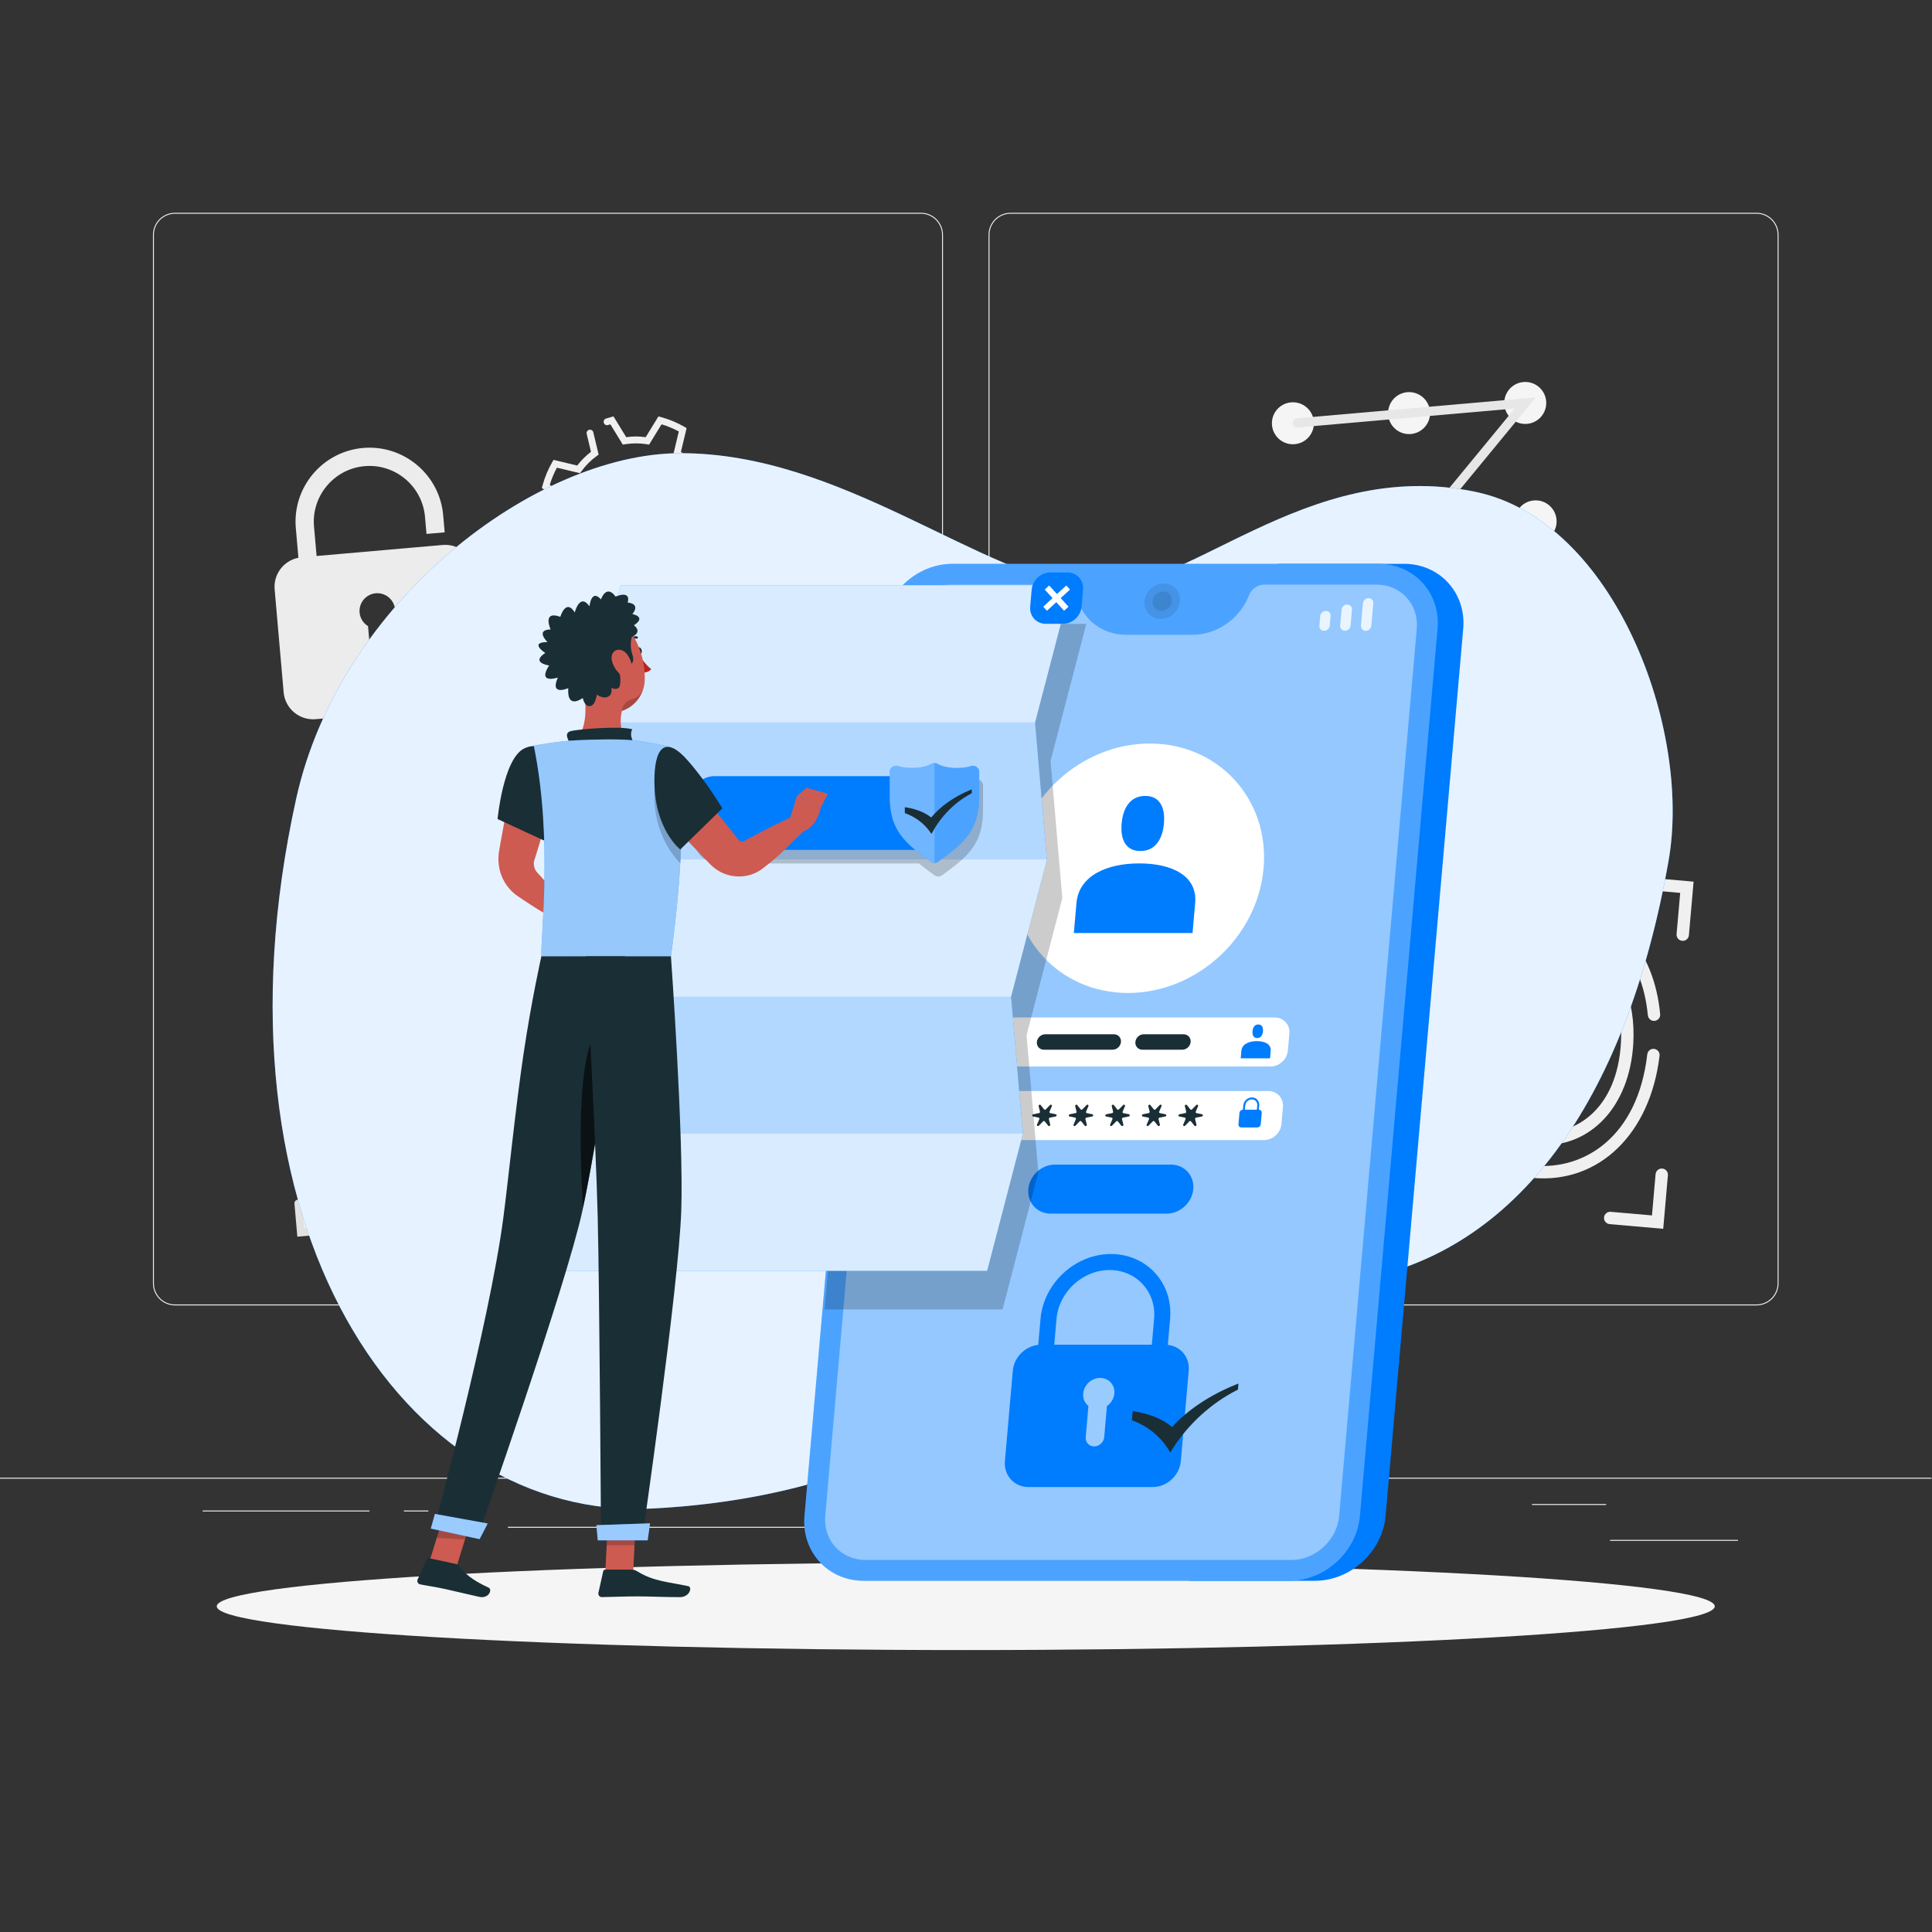 <svg
   xmlns:dc="http://purl.org/dc/elements/1.1/"
   xmlns:cc="http://creativecommons.org/ns#"
   xmlns:rdf="http://www.w3.org/1999/02/22-rdf-syntax-ns#"
   xmlns:svg="http://www.w3.org/2000/svg"
   xmlns="http://www.w3.org/2000/svg"
   viewBox="0 0 666.667 666.667"
   height="666.667"
   width="666.667"
   xml:space="preserve"
   id="svg2"
   version="1.1"><rect x="0" y="0" width="666.667" height="666.667" fill="#333333" stroke="none"/><defs
     id="defs6"><clipPath
       id="clipPath30"
       clipPathUnits="userSpaceOnUse"><path
         id="path28"
         d="M 0,500 H 500 V 0 H 0 Z" /></clipPath><clipPath
       id="clipPath176"
       clipPathUnits="userSpaceOnUse"><path
         id="path174"
         d="M 0,500 H 500 V 0 H 0 Z" /></clipPath><clipPath
       id="clipPath188"
       clipPathUnits="userSpaceOnUse"><path
         id="path186"
         d="M 70.572,382.808 H 432.995 V 109.523 H 70.572 Z" /></clipPath><clipPath
       id="clipPath204"
       clipPathUnits="userSpaceOnUse"><path
         id="path202"
         d="M 0,500 H 500 V 0 H 0 Z" /></clipPath><clipPath
       id="clipPath216"
       clipPathUnits="userSpaceOnUse"><path
         id="path214"
         d="M 0,500 H 500 V 0 H 0 Z" /></clipPath><clipPath
       id="clipPath232"
       clipPathUnits="userSpaceOnUse"><path
         id="path230"
         d="M 208.186,354.174 H 372.195 V 90.924 H 208.186 Z" /></clipPath><clipPath
       id="clipPath248"
       clipPathUnits="userSpaceOnUse"><path
         id="path246"
         d="M 213.588,348.793 H 366.793 V 96.305 H 213.588 Z" /></clipPath><clipPath
       id="clipPath272"
       clipPathUnits="userSpaceOnUse"><path
         id="path270"
         d="m 296.25,349.082 h 9.218 V 339.9 h -9.218 z" /></clipPath><clipPath
       id="clipPath288"
       clipPathUnits="userSpaceOnUse"><path
         id="path286"
         d="m 298.341,346.999 h 5.036 v -5.016 h -5.036 z" /></clipPath><clipPath
       id="clipPath304"
       clipPathUnits="userSpaceOnUse"><path
         id="path302"
         d="m 341.536,345.294 h 13.968 v -8.461 h -13.968 z" /></clipPath><clipPath
       id="clipPath328"
       clipPathUnits="userSpaceOnUse"><path
         id="path326"
         d="m 243.182,341.983 h 11.562 v -5.15 h -11.562 z" /></clipPath><clipPath
       id="clipPath376"
       clipPathUnits="userSpaceOnUse"><path
         id="path374"
         d="m 280.382,143.432 h 8.103 v -17.729 h -8.103 z" /></clipPath><clipPath
       id="clipPath436"
       clipPathUnits="userSpaceOnUse"><path
         id="path434"
         d="M 0,500 H 500 V 0 H 0 Z" /></clipPath><clipPath
       id="clipPath444"
       clipPathUnits="userSpaceOnUse"><path
         id="path442"
         d="m 213.452,338.626 h 67.756 V 161.159 h -67.756 z" /></clipPath><clipPath
       id="clipPath464"
       clipPathUnits="userSpaceOnUse"><path
         id="path462"
         d="M 0,500 H 500 V 0 H 0 Z" /></clipPath><clipPath
       id="clipPath472"
       clipPathUnits="userSpaceOnUse"><path
         id="path470"
         d="M 139.005,348.626 H 277.208 V 171.159 H 139.005 Z" /></clipPath><clipPath
       id="clipPath488"
       clipPathUnits="userSpaceOnUse"><path
         id="path486"
         d="M 151.426,348.626 H 277.208 V 313.132 H 151.426 Z" /></clipPath><clipPath
       id="clipPath504"
       clipPathUnits="userSpaceOnUse"><path
         id="path502"
         d="M 145.216,277.639 H 270.998 V 242.146 H 145.216 Z" /></clipPath><clipPath
       id="clipPath520"
       clipPathUnits="userSpaceOnUse"><path
         id="path518"
         d="M 139.005,206.653 H 264.787 V 171.159 H 139.005 Z" /></clipPath><clipPath
       id="clipPath536"
       clipPathUnits="userSpaceOnUse"><path
         id="path534"
         d="m 179.656,299.072 h 74.817 V 273.22 h -74.817 z" /></clipPath><clipPath
       id="clipPath560"
       clipPathUnits="userSpaceOnUse"><path
         id="path558"
         d="m 230.31,302.596 h 23.179 V 276.744 H 230.31 Z" /></clipPath><clipPath
       id="clipPath576"
       clipPathUnits="userSpaceOnUse"><path
         id="path574"
         d="m 230.31,302.596 h 11.589 V 276.744 H 230.31 Z" /></clipPath><clipPath
       id="clipPath604"
       clipPathUnits="userSpaceOnUse"><path
         id="path602"
         d="M 0,500 H 500 V 0 H 0 Z" /></clipPath><clipPath
       id="clipPath676"
       clipPathUnits="userSpaceOnUse"><path
         id="path674"
         d="m 141.086,296.709 h 4.796 v -14.832 h -4.796 z" /></clipPath><clipPath
       id="clipPath696"
       clipPathUnits="userSpaceOnUse"><path
         id="path694"
         d="m 138.185,308.717 h 38.207 v -56.145 h -38.207 z" /></clipPath><clipPath
       id="clipPath712"
       clipPathUnits="userSpaceOnUse"><path
         id="path710"
         d="m 169.379,296.182 h 7.012 v -19.524 h -7.012 z" /></clipPath><clipPath
       id="clipPath728"
       clipPathUnits="userSpaceOnUse"><path
         id="path726"
         d="m 157.041,107.598 h 7.587 v -7.485 h -7.587 z" /></clipPath><clipPath
       id="clipPath744"
       clipPathUnits="userSpaceOnUse"><path
         id="path742"
         d="m 113.058,109.383 h 9.603 v -7.76 h -9.603 z" /></clipPath><clipPath
       id="clipPath772"
       clipPathUnits="userSpaceOnUse"><path
         id="path770"
         d="m 111.516,108.224 h 14.721 v -6.53 h -14.721 z" /></clipPath><clipPath
       id="clipPath788"
       clipPathUnits="userSpaceOnUse"><path
         id="path786"
         d="m 150.303,235.564 h 8.839 v -48.142 h -8.839 z" /></clipPath><clipPath
       id="clipPath812"
       clipPathUnits="userSpaceOnUse"><path
         id="path810"
         d="m 154.384,105.793 h 13.872 v -4.409 h -13.872 z" /></clipPath><clipPath
       id="clipPath832"
       clipPathUnits="userSpaceOnUse"><path
         id="path830"
         d="m 161.007,321.761 h 5.512 v -5.652 h -5.512 z" /></clipPath></defs><g
     transform="matrix(1.333,0,0,-1.333,0,666.667)"
     id="g10"><path
       id="path12"
       style="fill:#ececec;fill-opacity:1;fill-rule:nonzero;stroke:none"
       d="m 416.779,101.256 h 33.122 v 0.249 h -33.122 z" /><path
       id="path14"
       style="fill:#ececec;fill-opacity:1;fill-rule:nonzero;stroke:none"
       d="m 322.527,98.542 h 8.693 v 0.25 h -8.693 z" /><path
       id="path16"
       style="fill:#ececec;fill-opacity:1;fill-rule:nonzero;stroke:none"
       d="m 396.586,110.542 h 19.192 v 0.25 h -19.192 z" /><path
       id="path18"
       style="fill:#ececec;fill-opacity:1;fill-rule:nonzero;stroke:none"
       d="m 52.459,108.861 h 43.193 v 0.25 H 52.459 Z" /><path
       id="path20"
       style="fill:#ececec;fill-opacity:1;fill-rule:nonzero;stroke:none"
       d="m 104.556,108.861 h 6.333 v 0.25 h -6.333 z" /><path
       id="path22"
       style="fill:#ececec;fill-opacity:1;fill-rule:nonzero;stroke:none"
       d="m 131.471,104.639 h 93.676 v 0.25 h -93.676 z" /><g
       id="g24"><g
         clip-path="url(#clipPath30)"
         id="g26"><g
           transform="translate(45.302,444.797)"
           id="g32"><path
             id="path34"
             style="fill:#ececec;fill-opacity:1;fill-rule:nonzero;stroke:none"
             d="m 0,0 c -3.01,0 -5.458,-2.448 -5.458,-5.458 v -271.431 c 0,-3.01 2.448,-5.458 5.458,-5.458 h 193.099 c 3.008,0 5.457,2.448 5.457,5.458 V -5.458 c 0,3.01 -2.449,5.458 -5.457,5.458 z M 193.099,-282.597 H 0 c -3.147,0 -5.708,2.56 -5.708,5.708 V -5.458 c 0,3.147 2.561,5.708 5.708,5.708 h 193.099 c 3.146,0 5.707,-2.561 5.707,-5.708 v -271.431 c 0,-3.148 -2.561,-5.708 -5.707,-5.708" /></g><g
           transform="translate(261.599,444.797)"
           id="g36"><path
             id="path38"
             style="fill:#ececec;fill-opacity:1;fill-rule:nonzero;stroke:none"
             d="m 0,0 c -3.009,0 -5.457,-2.448 -5.457,-5.458 v -271.431 c 0,-3.01 2.448,-5.458 5.457,-5.458 h 193.099 c 3.009,0 5.458,2.448 5.458,5.458 V -5.458 c 0,3.01 -2.449,5.458 -5.458,5.458 z M 193.099,-282.597 H 0 c -3.146,0 -5.707,2.56 -5.707,5.708 V -5.458 c 0,3.147 2.561,5.708 5.707,5.708 h 193.099 c 3.147,0 5.708,-2.561 5.708,-5.708 v -271.431 c 0,-3.148 -2.561,-5.708 -5.708,-5.708" /></g><path
           id="path40"
           style="fill:#ececec;fill-opacity:1;fill-rule:nonzero;stroke:none"
           d="M 500,117.352 H 0 v 0.25 h 500 z" /><g
           transform="translate(119.331,185.25)"
           id="g42"><path
             id="path44"
             style="fill:#f0f0f0;fill-opacity:1;fill-rule:nonzero;stroke:none"
             d="M 0,0 C -0.845,9.658 -10.705,13.274 -22.387,12.252 -34.069,11.229 -43.151,5.957 -42.306,-3.701 Z" /></g><g
           transform="translate(96.558,201.915)"
           id="g46"><path
             id="path48"
             style="fill:#f0f0f0;fill-opacity:1;fill-rule:nonzero;stroke:none"
             d="M 0,0 C 5.421,0.474 7.152,5.055 6.678,10.476 6.204,15.897 3.704,20.107 -1.718,19.633 -7.14,19.159 -8.871,14.579 -8.396,9.157 -7.922,3.735 -5.422,-0.475 0,0" /></g><g
           transform="translate(340.101,391.029)"
           id="g50"><path
             id="path52"
             style="fill:#f5f5f5;fill-opacity:1;fill-rule:nonzero;stroke:none"
             d="m 0,0 c 0.261,-2.99 -1.95,-5.626 -4.94,-5.887 -2.991,-0.262 -5.626,1.95 -5.888,4.94 -0.261,2.99 1.95,5.626 4.94,5.887 C -2.898,5.202 -0.262,2.99 0,0" /></g><g
           transform="translate(370.173,393.66)"
           id="g54"><path
             id="path56"
             style="fill:#f5f5f5;fill-opacity:1;fill-rule:nonzero;stroke:none"
             d="m 0,0 c 0.261,-2.99 -1.951,-5.626 -4.94,-5.888 -2.991,-0.261 -5.626,1.95 -5.888,4.94 -0.262,2.99 1.95,5.626 4.94,5.888 C -2.898,5.202 -0.262,2.99 0,0" /></g><g
           transform="translate(400.246,396.291)"
           id="g58"><path
             id="path60"
             style="fill:#f5f5f5;fill-opacity:1;fill-rule:nonzero;stroke:none"
             d="m 0,0 c 0.262,-2.99 -1.95,-5.626 -4.94,-5.888 -2.99,-0.261 -5.626,1.95 -5.888,4.941 -0.261,2.989 1.951,5.626 4.941,5.887 C -2.897,5.202 -0.261,2.99 0,0" /></g><g
           transform="translate(342.782,360.377)"
           id="g62"><path
             id="path64"
             style="fill:#f5f5f5;fill-opacity:1;fill-rule:nonzero;stroke:none"
             d="m 0,0 c 0.262,-2.99 -1.95,-5.626 -4.94,-5.888 -2.99,-0.261 -5.626,1.95 -5.888,4.941 -0.261,2.99 1.951,5.626 4.94,5.887 C -2.897,5.202 -0.262,2.99 0,0" /></g><g
           transform="translate(372.855,363.007)"
           id="g66"><path
             id="path68"
             style="fill:#f5f5f5;fill-opacity:1;fill-rule:nonzero;stroke:none"
             d="m 0,0 c 0.261,-2.99 -1.95,-5.626 -4.94,-5.887 -2.99,-0.262 -5.626,1.95 -5.888,4.94 -0.261,2.99 1.951,5.626 4.94,5.887 C -2.897,5.202 -0.262,2.99 0,0" /></g><g
           transform="translate(402.928,365.639)"
           id="g70"><path
             id="path72"
             style="fill:#f5f5f5;fill-opacity:1;fill-rule:nonzero;stroke:none"
             d="m 0,0 c 0.261,-2.99 -1.95,-5.626 -4.94,-5.888 -2.99,-0.261 -5.626,1.95 -5.888,4.941 -0.261,2.989 1.95,5.626 4.94,5.887 C -2.897,5.202 -0.262,2.99 0,0" /></g><g
           transform="translate(345.464,329.724)"
           id="g74"><path
             id="path76"
             style="fill:#f5f5f5;fill-opacity:1;fill-rule:nonzero;stroke:none"
             d="m 0,0 c 0.262,-2.99 -1.95,-5.626 -4.94,-5.888 -2.99,-0.261 -5.626,1.95 -5.888,4.941 -0.261,2.989 1.951,5.626 4.94,5.887 C -2.897,5.202 -0.262,2.99 0,0" /></g><g
           transform="translate(375.537,332.355)"
           id="g78"><path
             id="path80"
             style="fill:#f5f5f5;fill-opacity:1;fill-rule:nonzero;stroke:none"
             d="m 0,0 c 0.262,-2.99 -1.95,-5.626 -4.94,-5.887 -2.99,-0.262 -5.626,1.95 -5.888,4.94 -0.261,2.99 1.951,5.626 4.94,5.887 C -2.897,5.202 -0.262,2.99 0,0" /></g><g
           transform="translate(405.609,334.986)"
           id="g82"><path
             id="path84"
             style="fill:#f5f5f5;fill-opacity:1;fill-rule:nonzero;stroke:none"
             d="m 0,0 c 0.262,-2.99 -1.95,-5.626 -4.94,-5.888 -2.99,-0.261 -5.626,1.95 -5.888,4.94 -0.261,2.99 1.951,5.626 4.94,5.888 C -2.897,5.202 -0.262,2.99 0,0" /></g><g
           transform="translate(399.112,333.221)"
           id="g86"><path
             id="path88"
             style="fill:#e7e7e7;fill-opacity:1;fill-rule:nonzero;stroke:none"
             d="m 0,0 -61.786,-5.406 54.782,66.567 -56.13,-4.911 c -0.656,-0.057 -1.234,0.428 -1.291,1.084 -0.057,0.656 0.427,1.234 1.084,1.291 L -1.555,64.031 -56.337,-2.536 -0.208,2.375 C 0.448,2.432 1.026,1.947 1.083,1.291 1.141,0.635 0.656,0.057 0,0" /></g><g
           transform="translate(400.06,214.394)"
           id="g90"><path
             id="path92"
             style="fill:#f0f0f0;fill-opacity:1;fill-rule:nonzero;stroke:none"
             d="m 0,0 c -0.205,0.589 -0.731,1.025 -1.353,1.067 -2.834,0.19 -5.228,1.25 -7.123,3.154 -2.471,2.48 -3.925,6.257 -4.16,10.739 -0.043,0.835 -0.744,1.486 -1.58,1.491 v 0 c -0.926,0.007 -1.664,-0.775 -1.614,-1.7 0.285,-5.258 2.063,-9.754 5.085,-12.789 2.362,-2.371 5.407,-3.76 8.877,-4.064 0.06,-0.004 0.138,-0.011 0.228,-0.018 C -0.49,-2.213 0.378,-1.091 0,0" /></g><g
           transform="translate(396.864,195.2)"
           id="g94"><path
             id="path96"
             style="fill:#f0f0f0;fill-opacity:1;fill-rule:nonzero;stroke:none"
             d="m 0,0 c -13.254,1.159 -22.811,10.193 -25.836,24.289 -0.193,0.899 0.38,1.783 1.287,1.941 v 0 c 0.837,0.145 1.654,-0.385 1.832,-1.215 2.711,-12.677 11.218,-20.796 22.996,-21.827 12.917,-1.129 26.79,7.369 29.275,28.792 0.101,0.869 0.858,1.509 1.728,1.433 0.891,-0.077 1.559,-0.873 1.454,-1.761 C 30.354,11.453 17.073,-1.494 0,0" /></g><g
           transform="translate(371.859,233.538)"
           id="g98"><path
             id="path100"
             style="fill:#f0f0f0;fill-opacity:1;fill-rule:nonzero;stroke:none"
             d="M 0,0 V 0 C -0.891,0.078 -1.559,0.873 -1.454,1.761 0.928,21.961 14.209,34.907 31.282,33.413 46.241,32.104 56.327,20.905 57.898,4.035 57.981,3.145 57.29,2.368 56.397,2.314 H 56.395 C 55.524,2.263 54.789,2.921 54.706,3.789 53.264,18.987 44.288,29.062 31.003,30.225 18.086,31.354 4.213,22.857 1.728,1.433 1.627,0.564 0.871,-0.076 0,0" /></g><g
           transform="translate(397.515,203.769)"
           id="g102"><path
             id="path104"
             style="fill:#f0f0f0;fill-opacity:1;fill-rule:nonzero;stroke:none"
             d="m 0,0 c -2.464,0.216 -4.774,0.791 -6.896,1.718 -0.863,0.377 -1.219,1.416 -0.768,2.243 0.393,0.721 1.27,1.032 2.022,0.702 1.994,-0.876 4.198,-1.391 6.573,-1.521 9.797,-0.561 20.136,6.378 21.15,23.144 0.625,10.326 -2.913,18.666 -9.517,22.656 -0.708,0.428 -0.971,1.324 -0.606,2.066 0.415,0.843 1.467,1.154 2.271,0.669 C 21.871,47.063 25.975,37.648 25.277,26.094 24.299,9.927 14.212,-0.825 0.748,-0.055 0.497,-0.04 0.248,-0.021 0,0" /></g><g
           transform="translate(383.266,213.742)"
           id="g106"><path
             id="path108"
             style="fill:#f0f0f0;fill-opacity:1;fill-rule:nonzero;stroke:none"
             d="m 0,0 c -0.774,-0.528 -1.832,-0.282 -2.301,0.529 -2.836,4.905 -4.161,11.228 -3.751,18.019 0.935,15.466 10.207,25.976 22.798,26.183 0.934,0.015 1.689,-0.766 1.636,-1.699 L 18.381,43.028 C 18.334,42.196 17.657,41.543 16.825,41.526 7.488,41.343 -1.894,34.284 -2.856,18.354 -3.23,12.171 -2.047,6.464 0.488,2.1 0.905,1.383 0.685,0.468 0,0" /></g><g
           transform="translate(405.13,215.05)"
           id="g110"><path
             id="path112"
             style="fill:#f0f0f0;fill-opacity:1;fill-rule:nonzero;stroke:none"
             d="m 0,0 v 0 c -0.326,0.741 -0.041,1.598 0.653,2.016 4.205,2.531 6.788,7.845 6.832,14.251 0.035,5.13 -1.454,9.47 -4.193,12.22 -2.112,2.121 -4.843,3.191 -8.116,3.184 -4.93,-0.013 -8.923,-2.714 -11.134,-7.467 -0.349,-0.748 -1.215,-1.101 -1.989,-0.817 -0.882,0.323 -1.301,1.339 -0.902,2.189 2.736,5.839 7.869,9.28 14.016,9.296 4.1,0.007 7.694,-1.416 10.394,-4.126 3.345,-3.36 5.166,-8.51 5.125,-14.502 C 10.635,8.686 7.451,2.35 2.265,-0.751 1.449,-1.239 0.383,-0.871 0,0" /></g><g
           transform="translate(393.608,226.808)"
           id="g114"><path
             id="path116"
             style="fill:#f0f0f0;fill-opacity:1;fill-rule:nonzero;stroke:none"
             d="m 0,0 c -0.909,-0.365 -1.926,0.163 -2.159,1.114 -0.106,0.433 -0.194,0.88 -0.263,1.339 -0.906,5.985 2.311,11.194 7.483,12.118 2.669,0.479 5.049,-0.148 6.868,-1.773 0.739,-0.659 0.681,-1.837 -0.124,-2.414 L 11.706,10.313 C 11.099,9.878 10.301,9.977 9.735,10.463 8.65,11.394 7.272,11.716 5.624,11.421 1.683,10.716 0.185,6.616 0.743,2.931 0.797,2.572 0.865,2.225 0.947,1.89 1.138,1.104 0.75,0.301 0,0" /></g><g
           transform="translate(398.897,220.649)"
           id="g118"><path
             id="path120"
             style="fill:#f0f0f0;fill-opacity:1;fill-rule:nonzero;stroke:none"
             d="M 0,0 C -0.004,0.001 -0.009,0.001 -0.014,0.001 -1.117,0.1 -1.726,1.336 -1.137,2.274 l 0.136,0.217 C -0.706,2.962 -0.179,3.22 0.375,3.182 0.848,3.149 1.351,3.18 1.876,3.273 5.317,3.89 6.896,7.094 6.869,10.35 6.863,11.162 7.425,11.864 8.229,11.986 9.167,12.128 10.055,11.43 10.072,10.48 10.167,5.262 7.096,0.955 2.439,0.123 1.599,-0.027 0.782,-0.068 0,0" /></g><g
           transform="translate(399.607,226.559)"
           id="g122"><path
             id="path124"
             style="fill:#f0f0f0;fill-opacity:1;fill-rule:nonzero;stroke:none"
             d="m 0,0 c -1.704,0.148 -2.974,1.297 -3.435,2.936 -0.267,0.95 0.529,1.87 1.512,1.784 l 0.367,-0.033 c 0.57,-0.049 1.041,-0.44 1.231,-0.979 0.093,-0.265 0.27,-0.49 0.604,-0.52 C 1.048,3.121 1.184,4.225 1.203,4.446 1.217,4.604 1.25,5.218 0.988,5.578 0.73,5.933 0.555,6.338 0.593,6.773 0.717,8.197 2.516,8.769 3.422,7.665 4.143,6.787 4.514,5.558 4.392,4.168 4.163,1.55 2.316,-0.203 0,0" /></g><g
           transform="translate(369.534,262.347)"
           id="g126"><path
             id="path128"
             style="fill:#f0f0f0;fill-opacity:1;fill-rule:nonzero;stroke:none"
             d="M 0,0 V 0 C -0.88,0.077 -1.532,0.854 -1.455,1.734 L -0.242,15.6 13.624,14.387 c 0.88,-0.077 1.532,-0.854 1.455,-1.734 -0.077,-0.881 -0.853,-1.532 -1.734,-1.455 L 2.668,12.132 1.734,1.455 C 1.657,0.574 0.881,-0.077 0,0" /></g><g
           transform="translate(435.462,256.579)"
           id="g130"><path
             id="path132"
             style="fill:#f0f0f0;fill-opacity:1;fill-rule:nonzero;stroke:none"
             d="m 0,0 v 0 c -0.881,0.077 -1.532,0.854 -1.455,1.733 l 0.934,10.677 -10.677,0.935 c -0.881,0.076 -1.532,0.853 -1.455,1.734 0.077,0.88 0.854,1.531 1.734,1.455 L 2.947,15.32 1.734,1.455 C 1.657,0.574 0.88,-0.077 0,0" /></g><g
           transform="translate(430.547,182.03)"
           id="g134"><path
             id="path136"
             style="fill:#f0f0f0;fill-opacity:1;fill-rule:nonzero;stroke:none"
             d="m 0,0 -13.866,1.213 c -0.881,0.077 -1.532,0.853 -1.455,1.733 0.077,0.881 0.854,1.533 1.734,1.455 L -2.91,3.468 -1.976,14.145 c 0.077,0.88 0.853,1.532 1.734,1.455 0.881,-0.078 1.532,-0.854 1.455,-1.735 z" /></g><g
           transform="translate(375.295,186.863)"
           id="g138"><path
             id="path140"
             style="fill:#f0f0f0;fill-opacity:1;fill-rule:nonzero;stroke:none"
             d="m 0,0 -13.866,1.214 1.214,13.866 c 0.076,0.88 0.853,1.531 1.734,1.454 0.88,-0.076 1.531,-0.852 1.455,-1.733 L -10.397,4.123 0.279,3.189 C 1.16,3.112 1.811,2.336 1.734,1.455 1.657,0.575 0.881,-0.076 0,0" /></g><g
           transform="translate(74.73,216.874)"
           id="g142"><path
             id="path144"
             style="fill:#e1e1e1;fill-opacity:1;fill-rule:nonzero;stroke:none"
             d="M 0,0 V 0 C -0.542,-0.048 -1.019,0.353 -1.066,0.895 L -1.812,9.42 6.713,10.165 C 7.255,10.213 7.732,9.813 7.779,9.271 7.827,8.729 7.426,8.252 6.885,8.204 L 0.32,7.63 0.895,1.065 C 0.942,0.524 0.541,0.047 0,0" /></g><g
           transform="translate(115.266,220.42)"
           id="g146"><path
             id="path148"
             style="fill:#e1e1e1;fill-opacity:1;fill-rule:nonzero;stroke:none"
             d="M 0,0 V 0 C -0.542,-0.047 -1.019,0.354 -1.066,0.895 L -1.64,7.459 -8.205,6.885 c -0.542,-0.047 -1.019,0.353 -1.066,0.894 -0.047,0.542 0.353,1.019 0.895,1.067 L 0.149,9.592 0.895,1.066 C 0.942,0.524 0.542,0.048 0,0" /></g><g
           transform="translate(119.466,183.71)"
           id="g150"><path
             id="path152"
             style="fill:#e1e1e1;fill-opacity:1;fill-rule:nonzero;stroke:none"
             d="m 0,0 -8.525,-0.745 c -0.542,-0.048 -1.019,0.352 -1.067,0.894 -0.047,0.541 0.354,1.019 0.895,1.066 l 6.565,0.575 -0.575,6.564 c -0.047,0.542 0.353,1.019 0.895,1.067 0.541,0.047 1.019,-0.354 1.066,-0.895 z" /></g><g
           transform="translate(85.494,180.738)"
           id="g154"><path
             id="path156"
             style="fill:#e1e1e1;fill-opacity:1;fill-rule:nonzero;stroke:none"
             d="m 0,0 -8.525,-0.746 -0.746,8.525 c -0.048,0.542 0.353,1.02 0.894,1.067 0.542,0.048 1.019,-0.354 1.066,-0.895 l 0.575,-6.564 6.564,0.574 C 0.37,2.008 0.847,1.607 0.895,1.066 0.942,0.524 0.542,0.047 0,0" /></g><g
           transform="translate(100.722,338.522)"
           id="g158"><path
             id="path160"
             style="fill:#ececec;fill-opacity:1;fill-rule:nonzero;stroke:none"
             d="m 0,0 0.803,-9.175 c 0.132,-1.506 -0.983,-2.833 -2.489,-2.965 -1.505,-0.131 -2.833,0.982 -2.964,2.488 l -0.803,9.174 C -6.651,0.261 -7.506,1.524 -7.638,3.034 -7.86,5.569 -5.984,7.804 -3.45,8.025 -0.915,8.247 1.32,6.372 1.542,3.837 1.674,2.327 1.052,0.935 0,0 m 13.861,20.529 -32.631,-2.854 -0.668,7.636 c -0.693,7.921 5.188,14.93 13.109,15.623 7.922,0.692 14.931,-5.188 15.623,-13.11 l 0.389,-4.437 4.707,0.412 -0.388,4.437 C 13.082,38.754 3.777,46.562 -6.741,45.642 -17.258,44.721 -25.066,35.417 -24.146,24.898 l 0.672,-7.679 c -3.797,-0.74 -6.5,-4.241 -6.155,-8.181 l 2.331,-26.643 c 0.368,-4.213 4.082,-7.33 8.295,-6.961 l 36.53,3.196 c 4.213,0.369 7.329,4.082 6.96,8.295 l -2.331,26.644 c -0.368,4.213 -4.082,7.329 -8.295,6.96" /></g><g
           transform="translate(164.381,359.4)"
           id="g162"><path
             id="path164"
             style="fill:#f0f0f0;fill-opacity:1;fill-rule:nonzero;stroke:none"
             d="m 0,0 c -4.468,0.126 -8.194,3.85 -8.322,8.318 -0.129,4.503 3.236,8.264 7.579,8.765 0.525,0.061 0.989,-0.35 0.989,-0.878 0,-0.444 -0.331,-0.818 -0.772,-0.868 -3.829,-0.434 -6.707,-4.056 -5.905,-8.14 0.52,-2.652 2.658,-4.788 5.31,-5.307 4.353,-0.851 8.18,2.475 8.18,6.679 0,1.407 -0.434,2.769 -1.233,3.91 -0.253,0.359 -0.184,0.852 0.145,1.143 0.396,0.349 1.011,0.275 1.312,-0.158 C 8.278,12.035 8.818,10.329 8.818,8.569 8.818,3.76 4.838,-0.136 0,0 m 21.581,-4.543 -2.26,0.541 c -0.472,0.113 -0.764,0.588 -0.651,1.061 0.114,0.472 0.588,0.763 1.061,0.65 l 0.977,-0.234 c 0.774,1.425 1.396,2.923 1.854,4.467 l -5.252,3.223 0.095,0.583 c 0.168,1.03 0.249,1.952 0.249,2.821 0,0.868 -0.081,1.79 -0.249,2.821 l -0.095,0.584 5.252,3.22 c -0.458,1.545 -1.08,3.042 -1.854,4.468 l -5.986,-1.434 -0.345,0.479 c -1.106,1.536 -2.452,2.883 -3.988,3.989 l -0.484,0.348 1.435,5.985 C 9.915,29.804 8.417,30.426 6.872,30.885 L 3.65,25.632 3.068,25.727 c -1.869,0.303 -3.775,0.303 -5.643,0 l -0.583,-0.095 -3.221,5.252 c -0.201,-0.059 -0.401,-0.121 -0.6,-0.186 -0.446,-0.146 -0.926,0.094 -1.087,0.533 -0.17,0.463 0.07,0.985 0.539,1.139 0.439,0.143 0.881,0.274 1.323,0.391 l 0.634,0.17 3.299,-5.379 c 1.794,0.249 3.24,0.249 5.035,0 l 3.299,5.379 0.634,-0.169 c 2.125,-0.566 4.176,-1.417 6.095,-2.53 l 0.566,-0.329 -1.468,-6.13 c 1.339,-1.027 2.534,-2.221 3.561,-3.562 l 6.13,1.469 0.328,-0.566 c 1.113,-1.919 1.965,-3.969 2.53,-6.096 l 0.169,-0.633 -5.379,-3.298 c 0.125,-0.896 0.185,-1.725 0.185,-2.518 0,-0.794 -0.06,-1.622 -0.185,-2.518 L 24.608,2.752 24.439,2.119 c -0.565,-2.127 -1.417,-4.177 -2.53,-6.096 z m -35.737,0.491 c -0.278,0.316 -0.546,0.643 -0.802,0.977 l -6.13,-1.468 -0.329,0.566 c -1.113,1.919 -1.964,3.969 -2.53,6.096 l -0.168,0.633 5.378,3.299 c -0.124,0.896 -0.184,1.724 -0.184,2.518 0,0.793 0.06,1.622 0.184,2.518 l -5.378,3.298 0.168,0.633 c 0.566,2.127 1.417,4.177 2.53,6.096 l 0.329,0.566 6.13,-1.469 c 1.026,1.341 2.221,2.535 3.561,3.562 l -1.111,4.639 c -0.113,0.471 0.177,0.945 0.649,1.059 h 0.003 c 0.472,0.113 0.946,-0.177 1.059,-0.649 l 1.384,-5.778 -0.483,-0.348 c -1.536,-1.106 -2.883,-2.453 -3.988,-3.989 l -0.345,-0.479 -5.986,1.434 c -0.774,-1.426 -1.396,-2.923 -1.854,-4.468 l 5.252,-3.22 -0.095,-0.584 c -0.168,-1.031 -0.25,-1.953 -0.25,-2.821 0,-0.869 0.082,-1.791 0.25,-2.821 l 0.095,-0.583 -5.252,-3.223 c 0.458,-1.544 1.08,-3.042 1.854,-4.467 l 5.986,1.434 0.345,-0.479 c 0.325,-0.453 0.674,-0.892 1.042,-1.312 0.305,-0.35 0.298,-0.873 -0.037,-1.196 l -0.033,-0.031 c -0.354,-0.341 -0.921,-0.313 -1.244,0.057 m 20.219,-11.741 -3.299,5.378 c -1.786,-0.247 -3.249,-0.247 -5.035,0 l -3.299,-5.378 -0.634,0.168 c -2.126,0.566 -4.176,1.417 -6.095,2.53 l -0.566,0.329 1.399,5.839 c 0.112,0.472 0.588,0.764 1.06,0.65 0.473,-0.113 0.764,-0.588 0.651,-1.06 l -1.092,-4.555 c 1.425,-0.775 2.923,-1.398 4.468,-1.856 l 3.221,5.254 0.583,-0.095 c 1.868,-0.306 3.774,-0.306 5.642,0 l 0.583,0.095 3.223,-5.254 c 1.544,0.459 3.042,1.081 4.467,1.856 l -1.435,5.985 0.48,0.345 c 1.308,0.94 2.474,2.05 3.474,3.308 0.298,0.373 0.827,0.462 1.214,0.183 0.402,-0.289 0.496,-0.859 0.189,-1.247 -0.985,-1.242 -2.115,-2.354 -3.372,-3.319 l 1.468,-6.129 -0.566,-0.329 c -1.918,-1.113 -3.969,-1.964 -6.095,-2.53 z" /></g><g
           transform="translate(104.397,280.61)"
           id="g166"><path
             id="path168"
             style="fill:#e7e7e7;fill-opacity:1;fill-rule:nonzero;stroke:none"
             d="m 0,0 c -2.887,0.082 -5.293,2.487 -5.376,5.374 -0.083,2.909 2.09,5.338 4.896,5.663 0.339,0.039 0.639,-0.227 0.639,-0.568 V 10.468 C 0.159,10.182 -0.055,9.94 -0.339,9.908 -2.814,9.628 -4.672,7.288 -4.155,4.649 -3.818,2.937 -2.438,1.556 -0.724,1.221 2.088,0.671 4.56,2.82 4.56,5.536 4.56,6.445 4.28,7.325 3.764,8.062 3.601,8.294 3.645,8.612 3.857,8.8 4.113,9.026 4.511,8.978 4.705,8.698 5.348,7.775 5.697,6.673 5.697,5.536 5.697,2.429 3.126,-0.088 0,0 m 13.942,-2.935 -1.46,0.35 c -0.305,0.073 -0.493,0.379 -0.42,0.685 0.073,0.305 0.379,0.493 0.685,0.42 l 0.63,-0.151 c 0.501,0.921 0.903,1.888 1.199,2.886 l -3.393,2.082 0.061,0.376 c 0.109,0.665 0.161,1.262 0.161,1.823 0,0.56 -0.052,1.156 -0.161,1.822 l -0.061,0.377 3.393,2.081 c -0.296,0.998 -0.698,1.965 -1.199,2.886 L 9.511,11.776 9.288,12.085 c -0.714,0.993 -1.584,1.863 -2.577,2.577 l -0.312,0.225 0.927,3.867 c -0.921,0.5 -1.889,0.902 -2.886,1.199 L 2.358,16.56 1.982,16.621 c -1.207,0.195 -2.439,0.195 -3.646,0 L -2.04,16.56 -4.121,19.952 c -0.129,-0.038 -0.259,-0.078 -0.388,-0.12 -0.287,-0.095 -0.598,0.06 -0.702,0.345 -0.11,0.299 0.046,0.635 0.348,0.735 0.284,0.092 0.57,0.177 0.855,0.253 l 0.409,0.109 2.132,-3.475 c 1.159,0.161 2.093,0.161 3.253,0 l 2.131,3.475 0.409,-0.108 C 5.7,20.8 7.024,20.25 8.264,19.531 L 8.63,19.318 7.681,15.358 c 0.866,-0.664 1.637,-1.435 2.301,-2.301 l 3.96,0.949 0.212,-0.366 c 0.72,-1.239 1.269,-2.564 1.635,-3.938 l 0.108,-0.409 -3.474,-2.13 c 0.08,-0.58 0.119,-1.115 0.119,-1.627 0,-0.513 -0.039,-1.048 -0.119,-1.627 L 15.897,1.778 15.789,1.369 C 15.423,-0.005 14.874,-1.33 14.154,-2.569 Z m -23.088,0.317 c -0.179,0.204 -0.352,0.415 -0.518,0.632 l -3.96,-0.949 -0.211,0.366 c -0.72,1.239 -1.27,2.564 -1.635,3.938 l -0.109,0.409 3.475,2.131 c -0.081,0.579 -0.12,1.114 -0.12,1.627 0,0.512 0.039,1.047 0.12,1.627 l -3.475,2.13 0.109,0.409 c 0.365,1.374 0.915,2.699 1.635,3.938 l 0.211,0.366 3.96,-0.949 c 0.664,0.866 1.435,1.637 2.302,2.301 l -0.719,2.997 c -0.073,0.305 0.115,0.611 0.42,0.684 l 0.002,10e-4 c 0.305,0.072 0.611,-0.115 0.684,-0.42 l 0.894,-3.733 -0.312,-0.225 C -7.385,13.948 -8.255,13.078 -8.97,12.085 l -0.222,-0.309 -3.867,0.926 c -0.501,-0.921 -0.902,-1.888 -1.198,-2.886 l 3.393,-2.081 -0.062,-0.377 c -0.108,-0.666 -0.161,-1.262 -0.161,-1.822 0,-0.561 0.053,-1.158 0.161,-1.823 l 0.062,-0.376 -3.393,-2.082 c 0.296,-0.998 0.697,-1.965 1.198,-2.886 l 3.867,0.926 0.222,-0.31 c 0.211,-0.292 0.436,-0.575 0.674,-0.847 0.197,-0.226 0.192,-0.564 -0.024,-0.772 l -0.021,-0.02 c -0.229,-0.221 -0.595,-0.203 -0.805,0.036 m 13.063,-7.585 -2.131,3.474 c -1.155,-0.159 -2.099,-0.159 -3.253,0 l -2.132,-3.474 -0.408,0.109 c -1.374,0.365 -2.699,0.915 -3.938,1.635 l -0.367,0.212 0.904,3.772 c 0.074,0.305 0.381,0.494 0.686,0.42 0.305,-0.073 0.493,-0.38 0.42,-0.685 l -0.705,-2.942 c 0.921,-0.502 1.888,-0.903 2.886,-1.199 l 2.081,3.394 0.377,-0.062 c 1.207,-0.197 2.438,-0.197 3.644,0 l 0.377,0.062 2.082,-3.394 c 0.997,0.296 1.965,0.697 2.886,1.199 l -0.927,3.866 0.31,0.222 c 0.845,0.608 1.598,1.325 2.245,2.138 0.192,0.241 0.533,0.298 0.784,0.118 0.259,-0.186 0.32,-0.555 0.121,-0.806 C 9.224,-2.946 8.494,-3.665 7.681,-4.288 L 8.63,-8.247 8.264,-8.459 C 7.025,-9.179 5.7,-9.729 4.326,-10.094 Z" /></g></g></g><g
       id="g170"><g
         clip-path="url(#clipPath176)"
         id="g172"><g
           transform="translate(76.67,293.367)"
           id="g178"><path
             id="path180"
             style="fill:#007cff;fill-opacity:1;fill-rule:nonzero;stroke:none"
             d="m 0,0 c 11.271,51.09 62.003,89.298 99.271,89.441 42,0.161 77.792,-31.992 106,-34.839 24.883,-2.512 55.687,34.07 100,24.84 36,-7.498 56,-61.322 50,-95.463 -11.135,-63.358 -40,-101.191 -80.316,-108.51 -17.663,-3.206 -26.005,2.381 -34.684,0.757 -38.631,-7.231 -64.765,-55.668 -148,-59.966 C 28.271,-187.045 -24.437,-110.777 0,0" /></g><g
           id="g182"><g
             id="g184" /><g
             id="g196"><g
               style="opacity:0.9"
               id="g194"
               clip-path="url(#clipPath188)"><g
                 id="g192"
                 transform="translate(76.67,293.367)"><path
                   id="path190"
                   style="fill:#ffffff;fill-opacity:1;fill-rule:nonzero;stroke:none"
                   d="m 0,0 c 11.271,51.09 62.003,89.298 99.271,89.441 42,0.161 77.792,-31.992 106,-34.839 24.883,-2.512 55.687,34.07 100,24.84 36,-7.498 56,-61.322 50,-95.463 -11.135,-63.358 -40,-101.191 -80.316,-108.51 -17.663,-3.206 -26.005,2.381 -34.684,0.757 -38.631,-7.231 -64.765,-55.668 -148,-59.966 C 28.271,-187.045 -24.437,-110.777 0,0" /></g></g></g></g></g></g><g
       id="g198"><g
         clip-path="url(#clipPath204)"
         id="g200"><g
           transform="translate(443.889,84.308)"
           id="g206"><path
             id="path208"
             style="fill:#f5f5f5;fill-opacity:1;fill-rule:nonzero;stroke:none"
             d="m 0,0 c 0,-6.254 -86.807,-11.323 -193.889,-11.323 -107.082,0 -193.889,5.069 -193.889,11.323 0,6.253 86.807,11.323 193.889,11.323 C -86.807,11.323 0,6.253 0,0" /></g></g></g><g
       id="g210"><g
         clip-path="url(#clipPath216)"
         id="g212"><g
           transform="translate(363.45,354.173)"
           id="g218"><path
             id="path220"
             style="fill:#007cff;fill-opacity:1;fill-rule:nonzero;stroke:none"
             d="m 0,0 h -32.561 l -23.031,-263.25 h 32.561 c 9.26,0 17.452,7.534 18.262,16.793 L 15.324,-16.793 C 16.134,-7.533 9.26,0 0,0" /></g><g
           transform="translate(356.806,354.173)"
           id="g222"><path
             id="path224"
             style="fill:#007cff;fill-opacity:1;fill-rule:nonzero;stroke:none"
             d="m 0,0 h -110.199 c -9.26,0 -17.452,-7.533 -18.262,-16.793 l -20.093,-229.664 c -0.81,-9.259 6.064,-16.793 15.324,-16.793 h 110.199 c 9.26,0 17.452,7.534 18.262,16.793 L 15.324,-16.793 C 16.134,-7.533 9.26,0 0,0" /></g><g
           id="g226"><g
             id="g228" /><g
             id="g240"><g
               style="opacity:0.3"
               id="g238"
               clip-path="url(#clipPath232)"><g
                 id="g236"
                 transform="translate(356.806,354.173)"><path
                   id="path234"
                   style="fill:#ffffff;fill-opacity:1;fill-rule:nonzero;stroke:none"
                   d="m 0,0 h -110.199 c -9.26,0 -17.452,-7.533 -18.262,-16.793 l -20.093,-229.664 c -0.81,-9.259 6.064,-16.793 15.324,-16.793 h 110.199 c 9.26,0 17.452,7.534 18.262,16.793 L 15.324,-16.793 C 16.134,-7.533 9.26,0 0,0" /></g></g></g></g><g
           id="g242"><g
             id="g244" /><g
             id="g256"><g
               style="opacity:0.4"
               id="g254"
               clip-path="url(#clipPath248)"><g
                 id="g252"
                 transform="translate(356.335,348.793)"><path
                   id="path250"
                   style="fill:#ffffff;fill-opacity:1;fill-rule:nonzero;stroke:none"
                   d="m 0,0 h -29.054 c -1.714,0 -3.323,-1.125 -3.958,-2.767 -2.349,-6.069 -8.298,-10.227 -14.634,-10.227 h -17.18 c -6.336,0 -11.558,4.158 -12.845,10.227 v 10e-4 C -78.019,-1.125 -79.432,0 -81.145,0 h -29.054 c -6.303,0 -11.86,-5.109 -12.411,-11.412 l -20.093,-229.664 c -0.551,-6.302 4.111,-11.412 10.414,-11.412 H -22.09 c 6.303,0 11.86,5.11 12.411,11.412 L 10.414,-11.412 C 10.965,-5.109 6.303,0 0,0" /></g></g></g></g><g
           transform="translate(328.883,224.042)"
           id="g258"><path
             id="path260"
             style="fill:#ffffff;fill-opacity:1;fill-rule:nonzero;stroke:none"
             d="m 0,0 h -77.124 c -2.287,0 -3.979,1.854 -3.778,4.141 l 0.386,4.412 c 0.2,2.287 2.216,4.14 4.502,4.14 H 1.11 c 2.287,0 3.978,-1.853 3.779,-4.14 L 4.502,4.141 C 4.302,1.854 2.287,0 0,0" /></g><g
           transform="translate(327.217,205.002)"
           id="g262"><path
             id="path264"
             style="fill:#ffffff;fill-opacity:1;fill-rule:nonzero;stroke:none"
             d="m 0,0 h -77.124 c -2.287,0 -3.978,1.854 -3.778,4.141 l 0.386,4.412 c 0.2,2.287 2.216,4.14 4.502,4.14 H 1.111 c 2.286,0 3.978,-1.853 3.778,-4.14 L 4.503,4.141 C 4.303,1.854 2.287,0 0,0" /></g><g
           id="g266"><g
             id="g268" /><g
             id="g280"><g
               style="opacity:0.1"
               id="g278"
               clip-path="url(#clipPath272)"><g
                 id="g276"
                 transform="translate(305.45,344.491)"><path
                   id="path274"
                   style="fill:#000000;fill-opacity:1;fill-rule:nonzero;stroke:none"
                   d="m 0,0 c -0.222,-2.536 -2.457,-4.591 -4.993,-4.591 -2.535,0 -4.411,2.055 -4.189,4.591 0.222,2.536 2.457,4.591 4.993,4.591 C -1.654,4.591 0.222,2.536 0,0" /></g></g></g></g><g
           id="g282"><g
             id="g284" /><g
             id="g296"><g
               style="opacity:0.1"
               id="g294"
               clip-path="url(#clipPath288)"><g
                 id="g292"
                 transform="translate(303.367,344.491)"><path
                   id="path290"
                   style="fill:#000000;fill-opacity:1;fill-rule:nonzero;stroke:none"
                   d="m 0,0 c -0.121,-1.385 -1.342,-2.508 -2.728,-2.508 -1.385,0 -2.41,1.123 -2.288,2.508 0.121,1.385 1.342,2.508 2.727,2.508 C -0.903,2.508 0.121,1.385 0,0" /></g></g></g></g><g
           id="g298"><g
             id="g300" /><g
             id="g320"><g
               style="opacity:0.8"
               id="g318"
               clip-path="url(#clipPath304)"><g
                 id="g308"
                 transform="translate(342.769,336.833)"><path
                   id="path306"
                   style="fill:#ffffff;fill-opacity:1;fill-rule:nonzero;stroke:none"
                   d="m 0,0 v 0 c -0.743,0 -1.292,0.603 -1.228,1.345 l 0.216,2.459 c 0.065,0.743 0.72,1.346 1.463,1.346 0.743,0 1.292,-0.603 1.227,-1.346 L 1.463,1.345 C 1.398,0.603 0.743,0 0,0" /></g><g
                 id="g312"
                 transform="translate(353.531,336.833)"><path
                   id="path310"
                   style="fill:#ffffff;fill-opacity:1;fill-rule:nonzero;stroke:none"
                   d="m 0,0 v 0 c -0.743,0 -1.292,0.603 -1.228,1.345 l 0.505,5.771 c 0.065,0.743 0.721,1.345 1.463,1.345 0.743,0 1.293,-0.602 1.228,-1.345 L 1.463,1.345 C 1.398,0.603 0.743,0 0,0" /></g><g
                 id="g316"
                 transform="translate(348.15,336.833)"><path
                   id="path314"
                   style="fill:#ffffff;fill-opacity:1;fill-rule:nonzero;stroke:none"
                   d="m 0,0 v 0 c -0.743,0 -1.292,0.603 -1.228,1.345 l 0.36,4.115 c 0.065,0.743 0.721,1.346 1.464,1.346 0.742,0 1.292,-0.603 1.227,-1.346 L 1.463,1.345 C 1.398,0.603 0.743,0 0,0" /></g></g></g></g><g
           id="g322"><g
             id="g324" /><g
             id="g340"><g
               style="opacity:0.8"
               id="g338"
               clip-path="url(#clipPath328)"><g
                 id="g332"
                 transform="translate(250.635,336.833)"><path
                   id="path330"
                   style="fill:#ffffff;fill-opacity:1;fill-rule:nonzero;stroke:none"
                   d="M 0,0 H -6.755 C -7.176,0 -7.487,0.341 -7.45,0.762 l 0.317,3.626 c 0.037,0.421 0.408,0.762 0.828,0.762 h 6.756 c 0.42,0 0.731,-0.341 0.695,-0.762 L 0.828,0.762 C 0.792,0.341 0.42,0 0,0" /></g><g
                 id="g336"
                 transform="translate(253.768,337.817)"><path
                   id="path334"
                   style="fill:#ffffff;fill-opacity:1;fill-rule:nonzero;stroke:none"
                   d="m 0,0 v 0 c -0.421,0 -0.732,0.341 -0.695,0.761 l 0.145,1.66 c 0.037,0.42 0.407,0.761 0.828,0.761 0.421,0 0.732,-0.341 0.695,-0.761 L 0.828,0.761 C 0.791,0.341 0.42,0 0,0" /></g></g></g></g><g
           transform="translate(327.097,275.367)"
           id="g342"><path
             id="path344"
             style="fill:#ffffff;fill-opacity:1;fill-rule:nonzero;stroke:none"
             d="m 0,0 c -1.56,-17.83 -17.279,-32.285 -35.11,-32.285 -17.83,0 -31.02,14.455 -29.46,32.285 1.56,17.831 17.279,32.286 35.11,32.286 C -11.63,32.286 1.56,17.831 0,0" /></g><g
           transform="translate(294.921,276.622)"
           id="g346"><path
             id="path348"
             style="fill:#007cff;fill-opacity:1;fill-rule:nonzero;stroke:none"
             d="m 0,0 c -8.485,0 -15.647,-3.229 -16.261,-10.243 l -0.68,-7.785 h 30.728 l 0.681,7.785 C 15.082,-3.229 8.485,0 0,0" /></g><g
           transform="translate(295.202,279.827)"
           id="g350"><path
             id="path352"
             style="fill:#007cff;fill-opacity:1;fill-rule:nonzero;stroke:none"
             d="m 0,0 c 3.938,0 5.754,3.192 6.098,7.13 0.345,3.938 -0.912,7.131 -4.85,7.131 -3.938,0 -5.754,-3.193 -6.099,-7.131 C -5.195,3.192 -3.938,0 0,0" /></g><g
           transform="translate(325.363,230.616)"
           id="g354"><path
             id="path356"
             style="fill:#007cff;fill-opacity:1;fill-rule:nonzero;stroke:none"
             d="m 0,0 c -2.096,0 -3.865,-0.798 -4.017,-2.53 l -0.168,-1.923 h 7.59 L 3.573,-2.53 C 3.725,-0.798 2.096,0 0,0" /></g><g
           transform="translate(325.433,231.407)"
           id="g358"><path
             id="path360"
             style="fill:#007cff;fill-opacity:1;fill-rule:nonzero;stroke:none"
             d="m 0,0 c 0.972,0 1.421,0.789 1.506,1.762 0.085,0.972 -0.225,1.76 -1.198,1.76 -0.973,0 -1.421,-0.788 -1.506,-1.76 C -1.284,0.789 -0.973,0 0,0" /></g><g
           transform="translate(301.994,185.962)"
           id="g362"><path
             id="path364"
             style="fill:#007cff;fill-opacity:1;fill-rule:nonzero;stroke:none"
             d="m 0,0 h -30.009 c -3.505,0 -6.098,2.842 -5.791,6.347 0.306,3.505 3.396,6.346 6.902,6.346 H 1.11 c 3.506,0 6.098,-2.841 5.792,-6.346 C 6.595,2.842 3.505,0 0,0" /></g><g
           transform="translate(298.373,115.183)"
           id="g366"><path
             id="path368"
             style="fill:#007cff;fill-opacity:1;fill-rule:nonzero;stroke:none"
             d="m 0,0 h -32.117 c -3.704,0 -6.444,3.003 -6.12,6.707 l 2.049,23.425 c 0.324,3.704 3.59,6.706 7.294,6.706 H 3.223 c 3.704,0 6.444,-3.002 6.12,-6.706 L 7.293,6.707 C 6.969,3.003 3.704,0 0,0" /></g><g
           id="g370"><g
             id="g372" /><g
             id="g384"><g
               style="opacity:0.6"
               id="g382"
               clip-path="url(#clipPath376)"><g
                 id="g380"
                 transform="translate(288.469,139.397)"><path
                   id="path378"
                   style="fill:#ffffff;fill-opacity:1;fill-rule:nonzero;stroke:none"
                   d="M 0,0 C 0.195,2.229 -1.454,4.036 -3.683,4.036 -5.912,4.036 -7.876,2.229 -8.071,0 -8.188,-1.327 -7.64,-2.495 -6.715,-3.23 l -0.706,-8.066 c -0.116,-1.324 0.863,-2.397 2.187,-2.397 1.324,0 2.491,1.073 2.608,2.397 l 0.705,8.066 C -0.868,-2.494 -0.116,-1.327 0,0" /></g></g></g></g><g
           transform="translate(301.881,147.144)"
           id="g386"><path
             id="path388"
             style="fill:#007cff;fill-opacity:1;fill-rule:nonzero;stroke:none"
             d="m 0,0 h -4.139 l 1.014,11.59 c 0.609,6.965 -4.562,12.631 -11.526,12.631 -6.965,0 -13.126,-5.666 -13.736,-12.631 L -29.401,0 h -4.139 l 1.014,11.59 c 0.809,9.247 8.99,16.77 18.237,16.77 9.247,0 16.112,-7.523 15.303,-16.77 z" /></g><g
           transform="translate(324.043,215.531)"
           id="g390"><path
             id="path392"
             style="fill:#007cff;fill-opacity:1;fill-rule:nonzero;stroke:none"
             d="M 0,0 C 0.856,0 1.491,-0.696 1.417,-1.553 L 1.319,-2.665 h -3.105 l 0.098,1.112 C -1.613,-0.696 -0.856,0 0,0 m 1.828,-2.665 0.097,1.112 c 0.099,1.137 -0.744,2.062 -1.881,2.062 -1.136,0 -2.142,-0.925 -2.241,-2.062 l -0.097,-1.112 c -0.454,-10e-4 -0.854,-0.368 -0.894,-0.822 l -0.258,-2.956 c -0.04,-0.454 0.296,-0.823 0.75,-0.823 h 4.121 c 0.454,0 0.854,0.369 0.894,0.823 l 0.258,2.956 c 0.04,0.454 -0.295,0.821 -0.749,0.822" /></g><g
           transform="translate(263.847,211.683)"
           id="g394"><path
             id="path396"
             style="fill:#1a2e35;fill-opacity:1;fill-rule:nonzero;stroke:none"
             d="m 0,0 -1.438,0.297 c -0.17,0.035 -0.258,0.214 -0.187,0.382 l 0.599,1.416 C -0.897,2.398 -1.267,2.623 -1.5,2.383 L -2.587,1.264 c -0.129,-0.133 -0.336,-0.133 -0.441,0 L -3.919,2.383 C -4.111,2.623 -4.52,2.398 -4.444,2.095 L -4.093,0.679 C -4.051,0.511 -4.17,0.332 -4.347,0.297 L -5.837,0 c -0.32,-0.064 -0.359,-0.514 -0.051,-0.577 l 1.439,-0.297 c 0.17,-0.035 0.258,-0.214 0.187,-0.382 l -0.599,-1.416 c -0.129,-0.305 0.24,-0.529 0.474,-0.288 l 1.087,1.119 c 0.129,0.133 0.336,0.133 0.441,0 l 0.891,-1.119 c 0.192,-0.241 0.6,-0.017 0.525,0.288 l -0.351,1.416 c -0.042,0.168 0.077,0.347 0.253,0.382 l 1.491,0.297 C 0.27,-0.514 0.309,-0.064 0,0" /></g><g
           transform="translate(273.31,211.683)"
           id="g398"><path
             id="path400"
             style="fill:#1a2e35;fill-opacity:1;fill-rule:nonzero;stroke:none"
             d="m 0,0 -1.438,0.297 c -0.17,0.035 -0.258,0.214 -0.187,0.382 l 0.599,1.416 C -0.898,2.398 -1.268,2.623 -1.5,2.383 L -2.588,1.264 c -0.128,-0.133 -0.335,-0.133 -0.441,0 L -3.92,2.383 c -0.191,0.24 -0.6,0.015 -0.524,-0.288 L -4.093,0.679 C -4.052,0.511 -4.171,0.332 -4.347,0.297 L -5.837,0 c -0.32,-0.064 -0.36,-0.514 -0.051,-0.577 l 1.438,-0.297 c 0.171,-0.035 0.259,-0.214 0.187,-0.382 l -0.598,-1.416 c -0.129,-0.305 0.24,-0.529 0.474,-0.288 l 1.087,1.119 c 0.129,0.133 0.335,0.133 0.441,0 l 0.891,-1.119 c 0.191,-0.241 0.6,-0.017 0.525,0.288 l -0.352,1.416 c -0.041,0.168 0.078,0.347 0.254,0.382 l 1.49,0.297 C 0.27,-0.514 0.309,-0.064 0,0" /></g><g
           transform="translate(282.773,211.683)"
           id="g402"><path
             id="path404"
             style="fill:#1a2e35;fill-opacity:1;fill-rule:nonzero;stroke:none"
             d="m 0,0 -1.438,0.297 c -0.17,0.035 -0.258,0.214 -0.187,0.382 l 0.599,1.416 C -0.897,2.398 -1.267,2.623 -1.5,2.383 L -2.587,1.264 c -0.129,-0.133 -0.336,-0.133 -0.441,0 L -3.919,2.383 C -4.111,2.623 -4.52,2.398 -4.444,2.095 L -4.093,0.679 C -4.052,0.511 -4.17,0.332 -4.347,0.297 L -5.837,0 c -0.32,-0.064 -0.359,-0.514 -0.051,-0.577 l 1.439,-0.297 c 0.17,-0.035 0.258,-0.214 0.187,-0.382 l -0.599,-1.416 c -0.129,-0.305 0.24,-0.529 0.474,-0.288 l 1.087,1.119 c 0.129,0.133 0.336,0.133 0.441,0 l 0.891,-1.119 c 0.192,-0.241 0.6,-0.017 0.525,0.288 l -0.351,1.416 c -0.042,0.168 0.077,0.347 0.253,0.382 l 1.491,0.297 C 0.27,-0.514 0.309,-0.064 0,0" /></g><g
           transform="translate(292.237,211.683)"
           id="g406"><path
             id="path408"
             style="fill:#1a2e35;fill-opacity:1;fill-rule:nonzero;stroke:none"
             d="m 0,0 -1.438,0.297 c -0.17,0.035 -0.258,0.214 -0.187,0.382 l 0.599,1.416 C -0.898,2.398 -1.267,2.623 -1.5,2.383 L -2.587,1.264 c -0.129,-0.133 -0.336,-0.133 -0.442,0 l -0.89,1.119 C -4.111,2.623 -4.52,2.398 -4.444,2.095 L -4.093,0.679 C -4.052,0.511 -4.171,0.332 -4.347,0.297 L -5.837,0 c -0.32,-0.064 -0.36,-0.514 -0.051,-0.577 l 1.438,-0.297 c 0.171,-0.035 0.259,-0.214 0.187,-0.382 l -0.598,-1.416 c -0.129,-0.305 0.24,-0.529 0.474,-0.288 l 1.087,1.119 c 0.128,0.133 0.335,0.133 0.441,0 l 0.891,-1.119 c 0.191,-0.241 0.6,-0.017 0.525,0.288 l -0.351,1.416 c -0.042,0.168 0.077,0.347 0.253,0.382 l 1.49,0.297 C 0.27,-0.514 0.309,-0.064 0,0" /></g><g
           transform="translate(301.7,211.683)"
           id="g410"><path
             id="path412"
             style="fill:#1a2e35;fill-opacity:1;fill-rule:nonzero;stroke:none"
             d="m 0,0 -1.438,0.297 c -0.17,0.035 -0.258,0.214 -0.187,0.382 l 0.599,1.416 C -0.897,2.398 -1.267,2.623 -1.5,2.383 L -2.587,1.264 c -0.129,-0.133 -0.336,-0.133 -0.441,0 L -3.919,2.383 C -4.111,2.623 -4.52,2.398 -4.444,2.095 L -4.093,0.679 C -4.051,0.511 -4.17,0.332 -4.347,0.297 L -5.837,0 c -0.32,-0.064 -0.359,-0.514 -0.051,-0.577 l 1.439,-0.297 c 0.17,-0.035 0.258,-0.214 0.187,-0.382 l -0.599,-1.416 c -0.129,-0.305 0.24,-0.529 0.474,-0.288 l 1.087,1.119 c 0.129,0.133 0.336,0.133 0.441,0 l 0.891,-1.119 c 0.192,-0.241 0.6,-0.017 0.525,0.288 l -0.351,1.416 c -0.042,0.168 0.077,0.347 0.254,0.382 l 1.49,0.297 C 0.27,-0.514 0.309,-0.064 0,0" /></g><g
           transform="translate(311.163,211.683)"
           id="g414"><path
             id="path416"
             style="fill:#1a2e35;fill-opacity:1;fill-rule:nonzero;stroke:none"
             d="m 0,0 -1.438,0.297 c -0.17,0.035 -0.258,0.214 -0.187,0.382 l 0.599,1.416 C -0.898,2.398 -1.267,2.623 -1.5,2.383 L -2.588,1.264 c -0.128,-0.133 -0.335,-0.133 -0.441,0 l -0.89,1.119 C -4.111,2.623 -4.52,2.398 -4.444,2.095 L -4.093,0.679 C -4.052,0.511 -4.171,0.332 -4.347,0.297 L -5.837,0 c -0.32,-0.064 -0.36,-0.514 -0.051,-0.577 l 1.438,-0.297 c 0.171,-0.035 0.259,-0.214 0.187,-0.382 l -0.598,-1.416 c -0.129,-0.305 0.24,-0.529 0.474,-0.288 l 1.087,1.119 c 0.129,0.133 0.335,0.133 0.441,0 l 0.891,-1.119 c 0.191,-0.241 0.6,-0.017 0.525,0.288 l -0.351,1.416 c -0.042,0.168 0.077,0.347 0.253,0.382 l 1.49,0.297 C 0.27,-0.514 0.309,-0.064 0,0" /></g><g
           transform="translate(288.353,232.388)"
           id="g418"><path
             id="path420"
             style="fill:#1a2e35;fill-opacity:1;fill-rule:nonzero;stroke:none"
             d="m 0,0 h -17.768 c -1.105,0 -2.078,-0.895 -2.174,-1.999 -0.097,-1.105 0.72,-1.999 1.824,-1.999 H -0.35 c 1.104,0 2.078,0.894 2.174,1.999 C 1.921,-0.895 1.104,0 0,0" /></g><g
           transform="translate(306.39,232.388)"
           id="g422"><path
             id="path424"
             style="fill:#1a2e35;fill-opacity:1;fill-rule:nonzero;stroke:none"
             d="m 0,0 h -10.31 c -1.104,0 -2.077,-0.895 -2.174,-1.999 -0.097,-1.105 0.72,-1.999 1.824,-1.999 h 10.31 c 1.104,0 2.078,0.894 2.174,1.999 C 1.92,-0.895 1.104,0 0,0" /></g><g
           transform="translate(320.001,141.735)"
           id="g426"><path
             id="path428"
             style="fill:#1a2e35;fill-opacity:1;fill-rule:nonzero;stroke:none"
             d="m 0,0 c -6.699,-2.675 -12.572,-6.576 -16.592,-11.014 -2.356,2.006 -5.707,3.399 -9.724,4.036 l -0.472,0.076 -0.206,-2.36 0.263,-0.099 c 3.964,-1.499 7.192,-4.157 9.333,-7.686 l 0.336,-0.555 0.372,0.595 c 4.12,6.597 10.128,12.122 16.916,15.56 l 0.23,0.117 0.137,1.567 z" /></g></g></g><g
       id="g430"><g
         clip-path="url(#clipPath436)"
         id="g432"><g
           id="g438"><g
             id="g440" /><g
             id="g452"><g
               style="opacity:0.2"
               id="g450"
               clip-path="url(#clipPath444)"><g
                 id="g448"
                 transform="translate(230.644,338.626)"><path
                   id="path446"
                   style="fill:#000000;fill-opacity:1;fill-rule:nonzero;stroke:none"
                   d="m 0,0 c -1.249,-2.197 -2.073,-4.648 -2.3,-7.246 l -14.892,-170.221 h 46.077 l 9.258,35.493 -3.047,35.494 9.257,35.493 -3.047,35.493 L 50.563,0 Z" /></g></g></g></g></g></g><g
       transform="translate(267.951,313.132)"
       id="g454"><path
         id="path456"
         style="fill:#007cff;fill-opacity:1;fill-rule:nonzero;stroke:none"
         d="M 0,0 9.257,35.493 H -107.267 L -116.524,0 l 3.047,-35.493 -9.258,-35.494 3.047,-35.493 -9.257,-35.493 h 116.524 l 9.257,35.493 -3.047,35.493 9.258,35.494 z" /></g><g
       id="g458"><g
         clip-path="url(#clipPath464)"
         id="g460"><g
           id="g466"><g
             id="g468" /><g
             id="g480"><g
               style="opacity:0.7"
               id="g478"
               clip-path="url(#clipPath472)"><g
                 id="g476"
                 transform="translate(267.951,313.132)"><path
                   id="path474"
                   style="fill:#ffffff;fill-opacity:1;fill-rule:nonzero;stroke:none"
                   d="M 0,0 9.257,35.493 H -107.267 L -116.524,0 l 3.047,-35.493 -9.258,-35.494 3.047,-35.493 -9.257,-35.493 h 116.524 l 9.257,35.493 -3.047,35.493 9.258,35.494 z" /></g></g></g></g><g
           id="g482"><g
             id="g484" /><g
             id="g496"><g
               style="opacity:0.5"
               id="g494"
               clip-path="url(#clipPath488)"><g
                 id="g492"
                 transform="translate(267.95,313.132)"><path
                   id="path490"
                   style="fill:#ffffff;fill-opacity:1;fill-rule:nonzero;stroke:none"
                   d="m 0,0 h -116.524 l 9.258,35.493 H 9.258 Z" /></g></g></g></g><g
           id="g498"><g
             id="g500" /><g
             id="g512"><g
               style="opacity:0.5"
               id="g510"
               clip-path="url(#clipPath504)"><g
                 id="g508"
                 transform="translate(261.74,242.145)"><path
                   id="path506"
                   style="fill:#ffffff;fill-opacity:1;fill-rule:nonzero;stroke:none"
                   d="m 0,0 h -116.524 l 9.258,35.494 H 9.258 Z" /></g></g></g></g><g
           id="g514"><g
             id="g516" /><g
             id="g528"><g
               style="opacity:0.5"
               id="g526"
               clip-path="url(#clipPath520)"><g
                 id="g524"
                 transform="translate(255.529,171.159)"><path
                   id="path522"
                   style="fill:#ffffff;fill-opacity:1;fill-rule:nonzero;stroke:none"
                   d="m 0,0 h -116.524 l 9.258,35.493 H 9.258 Z" /></g></g></g></g><g
           id="g530"><g
             id="g532" /><g
             id="g544"><g
               style="opacity:0.2"
               id="g542"
               clip-path="url(#clipPath536)"><g
                 id="g540"
                 transform="translate(252.358,298.3)"><path
                   id="path538"
                   style="fill:#000000;fill-opacity:1;fill-rule:nonzero;stroke:none"
                   d="m 0,0 c -1.001,-0.313 -2.283,-0.5 -3.68,-0.5 -2.058,0 -3.865,0.406 -4.893,1.02 -0.282,0.168 -0.593,0.252 -0.902,0.252 -0.289,0 -0.575,-0.08 -0.841,-0.226 -0.02,-0.011 -0.042,-0.014 -0.061,-0.026 -0.012,-0.007 -0.025,-0.013 -0.037,-0.019 -0.38,-0.222 -0.86,-0.417 -1.421,-0.574 -0.961,-0.269 -2.149,-0.427 -3.435,-0.427 -0.349,0 -0.691,0.011 -1.024,0.034 -0.997,0.067 -1.905,0.231 -2.656,0.466 -0.132,0.041 -0.263,0.065 -0.392,0.074 -0.908,0.06 -1.722,-0.637 -1.722,-1.599 v -1.084 h -45.291 c -3.505,0 -6.347,-2.841 -6.347,-6.347 v -6.396 c 0,-3.505 2.842,-6.347 6.347,-6.347 h 51.527 c 0.114,0 0.224,0.012 0.336,0.017 0.556,-0.46 1.135,-0.919 1.749,-1.383 0.734,-0.557 1.507,-1.121 2.317,-1.708 0.564,-0.409 1.338,-0.409 1.902,0 6.479,4.699 10.639,7.94 10.639,16.845 v 6.403 C 2.115,-0.425 1.049,0.328 0,0" /></g></g></g></g><g
           transform="translate(236.546,280.125)"
           id="g546"><path
             id="path548"
             style="fill:#007cff;fill-opacity:1;fill-rule:nonzero;stroke:none"
             d="m 0,0 h -51.527 c -3.506,0 -6.347,2.842 -6.347,6.347 v 6.396 c 0,3.506 2.841,6.347 6.347,6.347 H 0 c 3.505,0 6.347,-2.841 6.347,-6.347 V 6.347 C 6.347,2.842 3.505,0 0,0" /></g><g
           transform="translate(247.694,301.323)"
           id="g550"><path
             id="path552"
             style="fill:#007cff;fill-opacity:1;fill-rule:nonzero;stroke:none"
             d="m 0,0 c -2.057,0 -3.864,0.407 -4.893,1.021 -0.565,0.337 -1.239,0.337 -1.804,0 C -7.725,0.407 -9.532,0 -11.589,0 c -1.398,0 -2.68,0.188 -3.681,0.5 -1.049,0.329 -2.114,-0.424 -2.114,-1.524 v -6.403 c 0,-8.906 4.16,-12.146 10.638,-16.845 0.564,-0.409 1.338,-0.409 1.902,0 6.479,4.699 10.639,7.939 10.639,16.845 v 6.403 C 5.795,0.076 4.73,0.829 3.68,0.5 2.68,0.188 1.397,0 0,0" /></g><g
           id="g554"><g
             id="g556" /><g
             id="g568"><g
               style="opacity:0.3"
               id="g566"
               clip-path="url(#clipPath560)"><g
                 id="g564"
                 transform="translate(247.694,301.323)"><path
                   id="path562"
                   style="fill:#ffffff;fill-opacity:1;fill-rule:nonzero;stroke:none"
                   d="m 0,0 c -2.057,0 -3.864,0.407 -4.893,1.021 -0.565,0.337 -1.239,0.337 -1.804,0 C -7.725,0.407 -9.532,0 -11.589,0 c -1.398,0 -2.68,0.188 -3.681,0.5 -1.049,0.329 -2.114,-0.424 -2.114,-1.524 v -6.403 c 0,-8.906 4.16,-12.146 10.638,-16.845 0.564,-0.409 1.338,-0.409 1.902,0 6.479,4.699 10.639,7.939 10.639,16.845 v 6.403 C 5.795,0.076 4.73,0.829 3.68,0.5 2.68,0.188 1.397,0 0,0" /></g></g></g></g><g
           id="g570"><g
             id="g572" /><g
             id="g584"><g
               style="opacity:0.2"
               id="g582"
               clip-path="url(#clipPath576)"><g
                 id="g580"
                 transform="translate(240.997,302.343)"><path
                   id="path578"
                   style="fill:#ffffff;fill-opacity:1;fill-rule:nonzero;stroke:none"
                   d="m 0,0 c -1.028,-0.613 -2.835,-1.021 -4.893,-1.021 -1.397,0 -2.679,0.188 -3.68,0.501 -1.05,0.328 -2.115,-0.425 -2.115,-1.524 v -6.404 c 0,-8.905 4.161,-12.146 10.639,-16.845 0.282,-0.205 0.616,-0.307 0.951,-0.307 V 0.253 C 0.592,0.253 0.282,0.169 0,0" /></g></g></g></g><g
           transform="translate(251.186,295.643)"
           id="g586"><path
             id="path588"
             style="fill:#1a2e35;fill-opacity:1;fill-rule:nonzero;stroke:none"
             d="m 0,0 c -4.187,-1.732 -7.77,-4.259 -10.122,-7.133 -1.639,1.299 -3.889,2.201 -6.526,2.614 l -0.31,0.048 v -1.528 l 0.176,-0.064 c 2.653,-0.971 4.893,-2.692 6.48,-4.978 l 0.249,-0.359 0.207,0.385 c 2.295,4.272 5.873,7.851 10.074,10.078 l 0.143,0.075 v 1.015 z" /></g><g
           transform="translate(275.151,338.644)"
           id="g590"><path
             id="path592"
             style="fill:#007cff;fill-opacity:1;fill-rule:nonzero;stroke:none"
             d="m 0,0 h -4.421 c -2.452,0 -4.265,1.987 -4.051,4.439 l 0.387,4.421 c 0.215,2.452 2.376,4.439 4.828,4.439 h 4.421 c 2.451,0 4.265,-1.987 4.05,-4.439 L 4.828,4.439 C 4.613,1.987 2.452,0 0,0" /></g><g
           transform="translate(276.988,347.514)"
           id="g594"><path
             id="path596"
             style="fill:#ffffff;fill-opacity:1;fill-rule:nonzero;stroke:none"
             d="M 0,0 -0.959,1.052 -3.374,-1.168 -5.4,1.052 -6.544,0 l 2.026,-2.22 -2.414,-2.22 0.959,-1.052 2.415,2.22 2.026,-2.22 1.144,1.052 -2.026,2.22 z" /></g></g></g><g
       id="g598"><g
         clip-path="url(#clipPath604)"
         id="g600"><g
           transform="translate(176.372,300.506)"
           id="g606"><path
             id="path608"
             style="fill:#ce5b51;fill-opacity:1;fill-rule:nonzero;stroke:none"
             d="m 0,0 c 2.563,-2.787 5.012,-5.674 7.43,-8.588 2.421,-2.911 4.782,-5.874 7.114,-8.862 0.102,-0.131 0.061,-0.078 0.085,-0.116 0.012,-0.017 0.014,-0.045 0.028,-0.059 0.026,-0.029 0.04,-0.077 0.071,-0.103 0.046,-0.074 0.112,-0.126 0.179,-0.197 0.142,-0.127 0.337,-0.224 0.553,-0.263 0.106,-0.017 0.22,-0.032 0.335,-0.02 0.062,-0.008 0.117,0.011 0.182,0.013 0.034,-0.001 0.06,0.017 0.092,0.021 0.051,0.022 0.019,-0.023 0.157,0.059 l 2.504,1.358 c 3.361,1.778 6.748,3.518 10.251,5.079 l 2.928,-3.626 c -2.822,-2.597 -5.762,-5.844 -8.726,-8.224 l -2.24,-1.762 c -0.057,-0.052 -0.298,-0.209 -0.449,-0.311 -0.173,-0.11 -0.342,-0.231 -0.524,-0.328 -0.364,-0.2 -0.729,-0.4 -1.118,-0.554 -0.768,-0.332 -1.588,-0.543 -2.419,-0.671 -1.667,-0.248 -3.399,-0.081 -5.016,0.498 -0.806,0.291 -1.587,0.677 -2.297,1.172 -0.365,0.236 -0.697,0.513 -1.03,0.792 -0.167,0.138 -0.316,0.295 -0.472,0.444 l -0.399,0.404 c -2.646,2.714 -5.263,5.454 -7.821,8.245 -2.56,2.79 -5.09,5.606 -7.505,8.522 z" /></g><g
           transform="translate(203.99,286.619)"
           id="g610"><path
             id="path612"
             style="fill:#ce5b51;fill-opacity:1;fill-rule:nonzero;stroke:none"
             d="M 0,0 2.332,7.487 8.468,4.43 c 0,0 -0.894,-5.464 -5.361,-6.411 z" /></g><g
           transform="translate(208.783,296.182)"
           id="g614"><path
             id="path616"
             style="fill:#ce5b51;fill-opacity:1;fill-rule:nonzero;stroke:none"
             d="m 0,0 5.535,-1.523 -1.86,-3.61 -6.136,3.057 z" /></g><g
           transform="translate(144.094,298.466)"
           id="g618"><path
             id="path620"
             style="fill:#ce5b51;fill-opacity:1;fill-rule:nonzero;stroke:none"
             d="m 0,0 c -0.668,-3.181 -1.484,-6.327 -2.339,-9.462 -0.851,-3.138 -1.78,-6.256 -2.746,-9.365 l -0.36,-1.166 -0.18,-0.584 c -0.038,-0.127 -0.062,-0.158 -0.097,-0.244 -0.11,-0.295 -0.176,-0.615 -0.19,-0.95 -0.017,-0.667 0.141,-1.408 0.577,-2.051 0.036,-0.104 0.381,-0.466 0.65,-0.758 l 0.831,-0.903 1.636,-1.833 c 1.078,-1.237 2.152,-2.478 3.172,-3.783 l -3.485,-4.033 c -1.439,0.819 -2.823,1.701 -4.203,2.589 l -2.052,1.352 -1.013,0.691 c -0.346,0.24 -0.623,0.4 -1.175,0.857 -1.901,1.613 -3.322,3.903 -3.843,6.447 -0.266,1.268 -0.331,2.592 -0.183,3.901 0.039,0.314 0.098,0.68 0.146,0.949 l 0.106,0.601 0.212,1.203 c 0.561,3.207 1.16,6.405 1.835,9.584 0.671,3.18 1.382,6.351 2.241,9.486 z" /></g><g
           transform="translate(141.625,267.654)"
           id="g622"><path
             id="path624"
             style="fill:#ce5b51;fill-opacity:1;fill-rule:nonzero;stroke:none"
             d="m 0,0 4.126,2.109 1.82,-7.012 c 0,0 -3.312,-1.27 -5.874,0.36 z" /></g><g
           transform="translate(151.452,272.007)"
           id="g626"><path
             id="path628"
             style="fill:#ce5b51;fill-opacity:1;fill-rule:nonzero;stroke:none"
             d="M 0,0 0.187,-6.434 -4.419,-9.447 -6.018,-2.38 Z" /></g><g
           transform="translate(164.942,331.531)"
           id="g630"><path
             id="path632"
             style="fill:#1a2e35;fill-opacity:1;fill-rule:nonzero;stroke:none"
             d="M 0,0 C 0.101,-0.496 0.445,-0.844 0.769,-0.778 1.093,-0.712 1.274,-0.257 1.173,0.238 1.072,0.734 0.728,1.083 0.404,1.017 0.08,0.951 -0.101,0.496 0,0" /></g><g
           transform="translate(165.342,330.678)"
           id="g634"><path
             id="path636"
             style="fill:#bb221f;fill-opacity:1;fill-rule:nonzero;stroke:none"
             d="M 0,0 C 0,0 1.708,-2.63 3.229,-3.758 2.519,-4.754 0.952,-4.683 0.952,-4.683 Z" /></g><g
           transform="translate(162.568,333.915)"
           id="g638"><path
             id="path640"
             style="fill:#1a2e35;fill-opacity:1;fill-rule:nonzero;stroke:none"
             d="M 0,0 C -0.072,0 -0.145,0.026 -0.202,0.079 -0.322,0.19 -0.33,0.378 -0.218,0.499 0.897,1.706 2.25,1.491 2.309,1.481 2.471,1.454 2.579,1.3 2.552,1.139 2.524,0.977 2.369,0.87 2.21,0.896 2.166,0.903 1.108,1.058 0.218,0.095 0.16,0.032 0.08,0 0,0" /></g><g
           transform="translate(150.521,324.56)"
           id="g642"><path
             id="path644"
             style="fill:#ce5b51;fill-opacity:1;fill-rule:nonzero;stroke:none"
             d="m 0,0 c 1.103,-4.587 2.204,-12.992 -1.733,-16.053 0,0 1.538,-4.653 11.995,-4.653 11.499,0 5.495,2.998 5.495,2.998 -6.275,1.221 -6.113,6.671 -5.02,10.235 z" /></g><g
           transform="translate(147.563,307.657)"
           id="g646"><path
             id="path648"
             style="fill:#1a2e35;fill-opacity:1;fill-rule:nonzero;stroke:none"
             d="m 0,0 c -0.685,1.274 -1.439,2.733 0.121,3.19 1.717,0.502 12.748,1.435 15.988,0.491 -0.995,-1.771 0.69,-3.948 0.69,-3.948 z" /></g><g
           transform="translate(156.696,93.081)"
           id="g650"><path
             id="path652"
             style="fill:#ce5b51;fill-opacity:1;fill-rule:nonzero;stroke:none"
             d="M 0,0 H 7.215 L 7.934,14.521 H 0.719 Z" /></g><g
           transform="translate(110.913,95.081)"
           id="g654"><path
             id="path656"
             style="fill:#ce5b51;fill-opacity:1;fill-rule:nonzero;stroke:none"
             d="m 0,0 7.308,-0.387 4.44,14.306 -7.308,0.387 z" /></g><g
           transform="translate(117.997,95.272)"
           id="g658"><path
             id="path660"
             style="fill:#1a2e35;fill-opacity:1;fill-rule:nonzero;stroke:none"
             d="M 0,0 -6.885,1.491 C -7.135,1.545 -7.39,1.418 -7.497,1.186 L -9.887,-4 c -0.248,-0.538 0.08,-1.169 0.661,-1.284 2.413,-0.479 3.611,-0.591 6.639,-1.246 1.862,-0.404 6.067,-1.428 8.639,-1.985 2.516,-0.545 3.459,1.914 2.456,2.372 C 4.01,-4.088 2.131,-2.278 0.913,-0.592 0.694,-0.288 0.366,-0.079 0,0" /></g><g
           transform="translate(163.529,93.808)"
           id="g662"><path
             id="path664"
             style="fill:#1a2e35;fill-opacity:1;fill-rule:nonzero;stroke:none"
             d="M 0,0 H -6.847 C -7.104,0 -7.325,-0.179 -7.381,-0.429 L -8.62,-6.002 c -0.128,-0.577 0.311,-1.125 0.903,-1.115 2.469,0.042 6.039,0.186 9.143,0.186 3.63,0 6.765,-0.197 11.022,-0.197 2.574,0 3.289,2.602 2.212,2.838 C 9.754,-3.217 5.75,-3.103 1.511,-0.489 1.05,-0.205 0.542,0 0,0" /></g><g
           transform="translate(135.725,306.388)"
           id="g666"><path
             id="path668"
             style="fill:#1a2e35;fill-opacity:1;fill-rule:nonzero;stroke:none"
             d="m 0,0 c -5.445,-2.589 -6.924,-18.284 -6.924,-18.284 l 13.469,-6.224 c 0,0 3.344,4.925 3.6,12.669 C 10.413,-3.726 5.567,2.647 0,0" /></g><g
           id="g670"><g
             id="g672" /><g
             id="g684"><g
               style="opacity:0.4"
               id="g682"
               clip-path="url(#clipPath676)"><g
                 id="g680"
                 transform="translate(143.032,296.709)"><path
                   id="path678"
                   style="fill:#000000;fill-opacity:1;fill-rule:nonzero;stroke:none"
                   d="m 0,0 c -2.432,-3.774 -2.202,-9.616 -1.36,-14.552 l 0.595,-0.279 c 0,0 3.347,4.931 3.605,12.672 0.014,0.485 0.013,0.965 -0.004,1.434 z" /></g></g></g></g><g
           transform="translate(173.312,306.767)"
           id="g686"><path
             id="path688"
             style="fill:#007cff;fill-opacity:1;fill-rule:nonzero;stroke:none"
             d="m 0,0 c 0,0 6.673,-7.538 0.371,-54.195 h -33.537 c -0.23,5.149 3.004,30.261 -1.961,54.518 0,0 5.749,1.154 11.227,1.418 4.285,0.206 10.488,0.343 14.255,-0.001 C -4.678,1.287 0,0 0,0" /></g><g
           id="g690"><g
             id="g692" /><g
             id="g704"><g
               style="opacity:0.6"
               id="g702"
               clip-path="url(#clipPath696)"><g
                 id="g700"
                 transform="translate(173.312,306.767)"><path
                   id="path698"
                   style="fill:#fafafa;fill-opacity:1;fill-rule:nonzero;stroke:none"
                   d="m 0,0 c 0,0 6.673,-7.538 0.371,-54.195 h -33.537 c -0.23,5.149 3.004,30.261 -1.961,54.518 0,0 5.749,1.154 11.227,1.418 4.285,0.206 10.488,0.343 14.255,-0.001 C -4.678,1.287 0,0 0,0" /></g></g></g></g><g
           id="g706"><g
             id="g708" /><g
             id="g720"><g
               style="opacity:0.2"
               id="g718"
               clip-path="url(#clipPath712)"><g
                 id="g716"
                 transform="translate(176.244,292.507)"><path
                   id="path714"
                   style="fill:#000000;fill-opacity:1;fill-rule:nonzero;stroke:none"
                   d="M 0,0 -0.128,0.111 -6.797,3.674 C -7.475,-6.595 -2.885,-13.033 -0.153,-15.85 0.222,-9.269 0.213,-4.08 0,0" /></g></g></g></g><g
           id="g722"><g
             id="g724" /><g
             id="g736"><g
               style="opacity:0.2"
               id="g734"
               clip-path="url(#clipPath728)"><g
                 id="g732"
                 transform="translate(164.627,107.598)"><path
                   id="path730"
                   style="fill:#000000;fill-opacity:1;fill-rule:nonzero;stroke:none"
                   d="M 0,0 -0.369,-7.484 H -7.586 L -7.218,0 Z" /></g></g></g></g><g
           id="g738"><g
             id="g740" /><g
             id="g752"><g
               style="opacity:0.2"
               id="g750"
               clip-path="url(#clipPath744)"><g
                 id="g748"
                 transform="translate(115.351,109.383)"><path
                   id="path746"
                   style="fill:#000000;fill-opacity:1;fill-rule:nonzero;stroke:none"
                   d="M 0,0 7.311,-0.387 5.018,-7.76 -2.292,-7.373 Z" /></g></g></g></g><g
           transform="translate(148.199,329.222)"
           id="g754"><path
             id="path756"
             style="fill:#ce5b51;fill-opacity:1;fill-rule:nonzero;stroke:none"
             d="m 0,0 c 1.611,-6.011 2.248,-9.611 5.958,-12.11 5.579,-3.76 12.525,0.555 12.743,6.926 C 18.896,0.55 16.229,9.417 9.779,10.628 3.424,11.821 -1.611,6.01 0,0" /></g><g
           transform="translate(161.787,252.572)"
           id="g758"><path
             id="path760"
             style="fill:#1a2e35;fill-opacity:1;fill-rule:nonzero;stroke:none"
             d="m 0,0 c 0,0 -7.116,-47.917 -11.022,-65.869 -4.278,-19.658 -27.216,-84.697 -27.216,-84.697 l -11.224,2.429 c 0,0 14.383,53.003 17.974,80.487 1.401,10.724 3.092,28.011 5.232,42.426 C -24.184,-11.265 -21.64,0 -21.64,0 Z" /></g><g
           transform="translate(126.236,105.753)"
           id="g762"><path
             id="path764"
             style="fill:#007cff;fill-opacity:1;fill-rule:nonzero;stroke:none"
             d="m 0,0 c 0.048,-0.011 -2.092,-4.06 -2.092,-4.06 l -12.628,2.735 1.064,3.796 z" /></g><g
           id="g766"><g
             id="g768" /><g
             id="g780"><g
               style="opacity:0.6"
               id="g778"
               clip-path="url(#clipPath772)"><g
                 id="g776"
                 transform="translate(126.236,105.753)"><path
                   id="path774"
                   style="fill:#ffffff;fill-opacity:1;fill-rule:nonzero;stroke:none"
                   d="m 0,0 c 0.048,-0.011 -2.092,-4.06 -2.092,-4.06 l -12.628,2.735 1.064,3.796 z" /></g></g></g></g><g
           id="g782"><g
             id="g784" /><g
             id="g796"><g
               style="opacity:0.6"
               id="g794"
               clip-path="url(#clipPath788)"><g
                 id="g792"
                 transform="translate(157.29,235.499)"><path
                   id="path790"
                   style="fill:#000000;fill-opacity:1;fill-rule:nonzero;stroke:none"
                   d="m 0,0 c -8.228,-1.612 -7.357,-32.296 -6.367,-48.077 2.372,11.155 5.846,32.621 8.219,47.855 C 1.306,0.052 0.691,0.137 0,0" /></g></g></g></g><g
           transform="translate(173.684,252.572)"
           id="g798"><path
             id="path800"
             style="fill:#1a2e35;fill-opacity:1;fill-rule:nonzero;stroke:none"
             d="M 0,0 C 0,0 3.347,-46.88 2.665,-66.001 1.956,-85.89 -7.475,-151.01 -7.475,-151.01 h -10.621 c 0,0 -0.39,63.959 -0.862,83.491 C -19.474,-46.225 -22.045,0 -22.045,0 Z" /></g><g
           transform="translate(168.253,105.793)"
           id="g802"><path
             id="path804"
             style="fill:#007cff;fill-opacity:1;fill-rule:nonzero;stroke:none"
             d="M 0,0 C 0.049,0 -0.599,-4.409 -0.599,-4.409 H -13.52 l -0.349,3.935 z" /></g><g
           id="g806"><g
             id="g808" /><g
             id="g820"><g
               style="opacity:0.6"
               id="g818"
               clip-path="url(#clipPath812)"><g
                 id="g816"
                 transform="translate(168.253,105.793)"><path
                   id="path814"
                   style="fill:#ffffff;fill-opacity:1;fill-rule:nonzero;stroke:none"
                   d="M 0,0 C 0.049,0 -0.599,-4.409 -0.599,-4.409 H -13.52 l -0.349,3.935 z" /></g></g></g></g><g
           transform="translate(169.399,297.985)"
           id="g822"><path
             id="path824"
             style="fill:#1a2e35;fill-opacity:1;fill-rule:nonzero;stroke:none"
             d="m 0,0 c 0,-12.582 6.695,-17.761 6.695,-17.761 l 10.882,10.639 c 0,0 -3.7,6.374 -8.789,12.227 C 2.502,12.334 0,8.09 0,0" /></g><g
           id="g826"><g
             id="g828" /><g
             id="g840"><g
               style="opacity:0.2"
               id="g838"
               clip-path="url(#clipPath832)"><g
                 id="g836"
                 transform="translate(166.519,321.761)"><path
                   id="path834"
                   style="fill:#000000;fill-opacity:1;fill-rule:nonzero;stroke:none"
                   d="m 0,0 c -0.276,-0.771 -1.001,-2.078 -2.821,-2.599 -2.657,-0.76 -2.691,-3.01 -2.691,-3.01 l 0.033,-0.042 C -2.946,-4.814 -0.836,-2.721 0,0" /></g></g></g></g><g
           transform="translate(163.698,341.168)"
           id="g842"><path
             id="path844"
             style="fill:#1a2e35;fill-opacity:1;fill-rule:nonzero;stroke:none"
             d="M 0,0 C 2.242,2.827 -1.208,2.962 -1.208,2.962 -0.312,6.336 -4.346,4.52 -4.346,4.52 -6.768,7.858 -8.134,3.795 -8.134,3.795 c -2.512,2.829 -2.973,-1.793 -2.973,-1.793 -2.519,3.587 -3.803,-1.586 -3.803,-1.586 -2.32,3.725 -3.739,-1.129 -3.739,-1.129 -4.79,1.714 -2.514,-3.263 -2.514,-3.263 -4.089,-0.115 -0.809,-3.278 -0.809,-3.278 -4.898,-0.012 -0.578,-2.817 -0.578,-2.817 -3.89,-2.552 0.992,-3.239 0.992,-3.239 -3.173,-4.963 2.277,-3.122 2.277,-3.122 -2.208,-4.912 2.688,-2.748 2.688,-2.748 -0.318,-4.74 2.42,-3.45 3.736,-2.572 0.254,-0.955 0.728,-1.966 1.607,-2.081 1.708,-0.223 2.041,3 2.041,3 0,0 1.585,-1.232 2.914,-0.564 1.328,0.668 0.827,2.358 0.827,2.358 0,0 1.018,-0.758 1.949,-0.034 0.571,0.443 0.573,3.626 -0.153,4.745 l 2.603,1.018 c 0,0 1.932,0.273 1.069,2.82 -0.862,2.546 -0.131,4.556 -0.131,4.556 2.938,1.378 0.527,3.033 0.527,3.033 C 3.794,-0.699 0,0 0,0" /></g><g
           transform="translate(158.425,328.97)"
           id="g846"><path
             id="path848"
             style="fill:#ce5b51;fill-opacity:1;fill-rule:nonzero;stroke:none"
             d="M 0,0 C 0.409,-1.578 1.446,-2.935 2.53,-3.742 4.162,-4.956 5.381,-3.761 5.265,-1.914 5.161,-0.252 4.186,2.382 2.386,2.875 0.612,3.36 -0.468,1.804 0,0" /></g></g></g></g></svg>